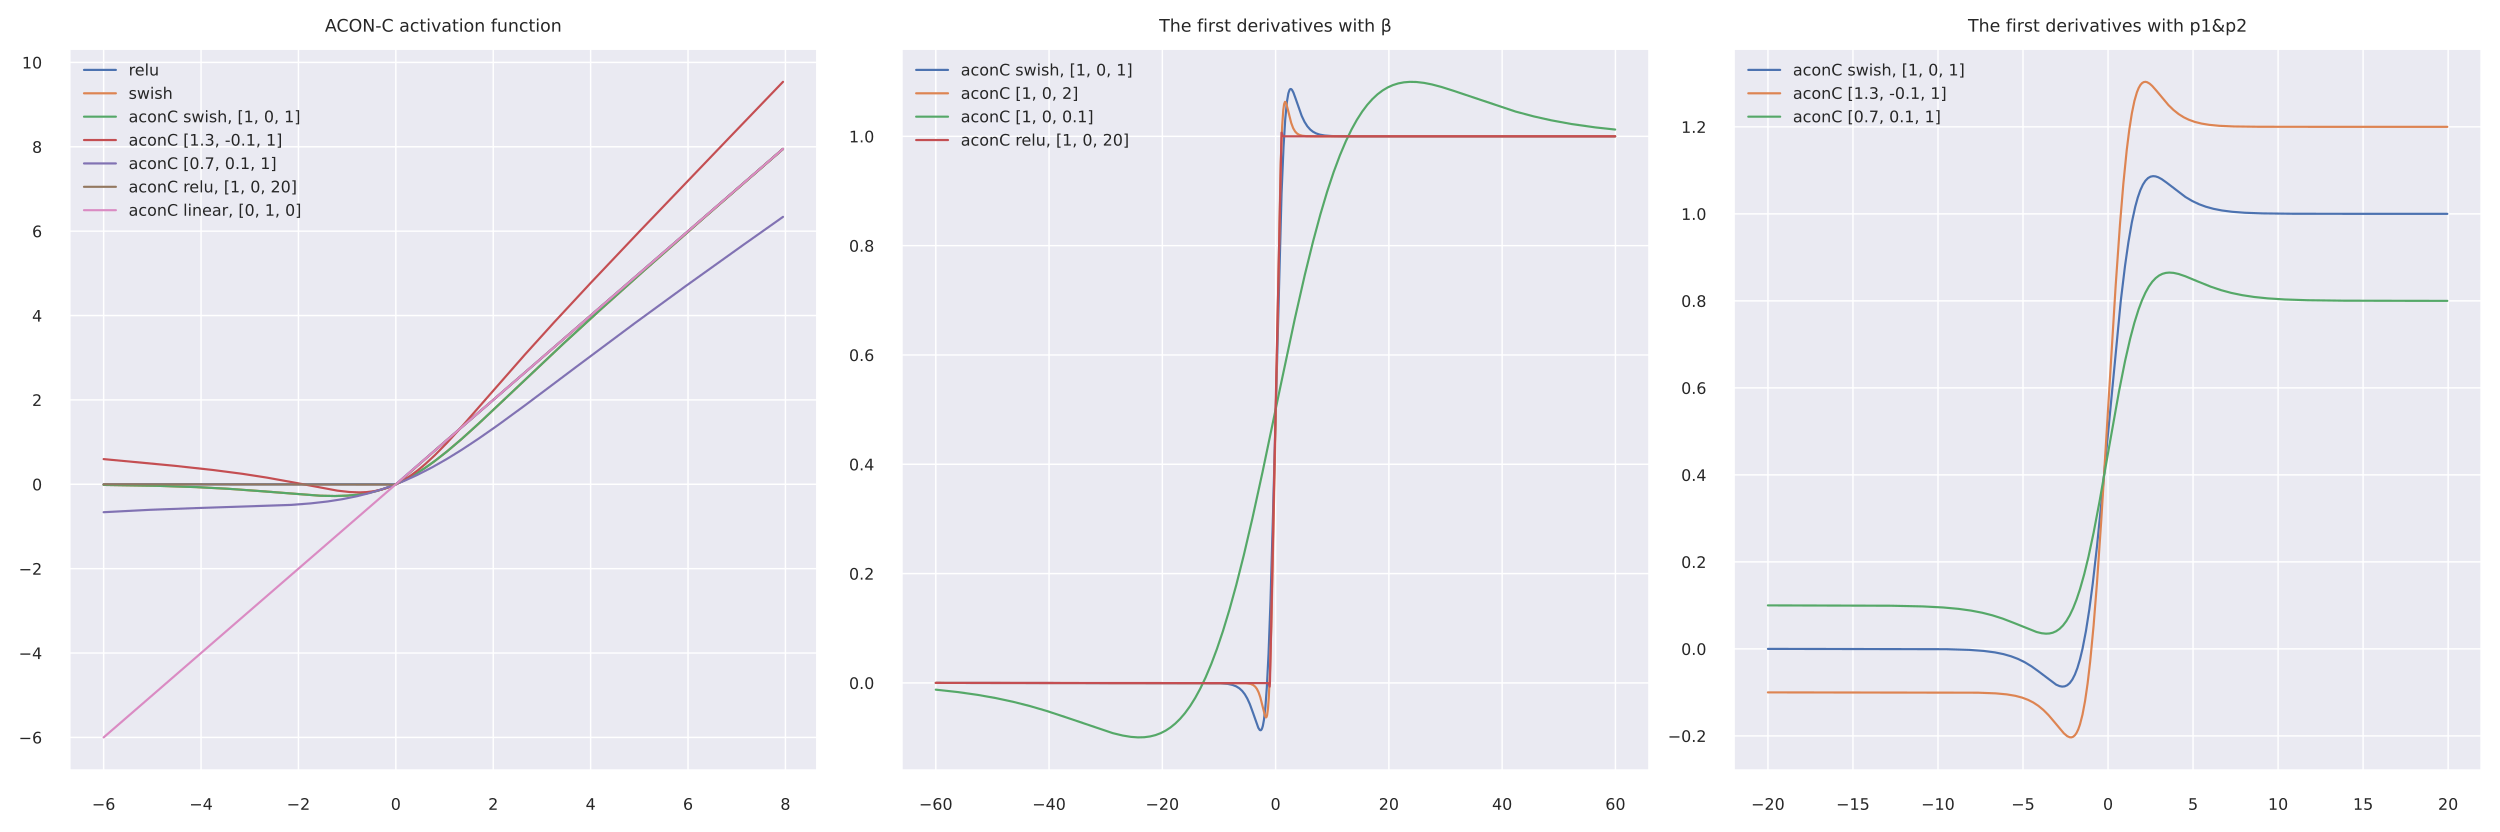 <?xml version="1.0" encoding="utf-8" standalone="no"?>
<!DOCTYPE svg PUBLIC "-//W3C//DTD SVG 1.1//EN"
  "http://www.w3.org/Graphics/SVG/1.1/DTD/svg11.dtd">
<!-- Created with matplotlib (https://matplotlib.org/) -->
<svg height="287.28pt" version="1.1" viewBox="0 0 863.28 287.28" width="863.28pt" xmlns="http://www.w3.org/2000/svg" xmlns:xlink="http://www.w3.org/1999/xlink">
 <defs>
  <style type="text/css">*{stroke-linecap:butt;stroke-linejoin:round;}</style>
 </defs>
 <g id="figure_1">
  <g id="patch_1">
   <path d="M 0 287.28 
L 863.28 287.28 
L 863.28 0 
L 0 0 
z
" style="fill:#ffffff;"/>
  </g>
  <g id="axes_1">
   <g id="patch_2">
    <path d="M 24.06 265.953 
L 282.105 265.953 
L 282.105 16.938 
L 24.06 16.938 
z
" style="fill:#eaeaf2;"/>
   </g>
   <g id="matplotlib.axis_1">
    <g id="xtick_1">
     <g id="line2d_1">
      <path clip-path="url(#p303fd311c2)" d="M 35.789 265.953 
L 35.789 16.938 
" style="fill:none;stroke:#ffffff;stroke-linecap:round;stroke-width:0.5;"/>
     </g>
     <g id="text_1">
      <!-- −6 -->
      <g style="fill:#262626;" transform="translate(31.735 279.633)scale(0.055 -0.055)">
       <defs>
        <path d="M 10.594 35.5 
L 73.188 35.5 
L 73.188 27.203 
L 10.594 27.203 
z
" id="DejaVuSans-8722"/>
        <path d="M 33.016 40.375 
Q 26.375 40.375 22.484 35.828 
Q 18.609 31.297 18.609 23.391 
Q 18.609 15.531 22.484 10.953 
Q 26.375 6.391 33.016 6.391 
Q 39.656 6.391 43.531 10.953 
Q 47.406 15.531 47.406 23.391 
Q 47.406 31.297 43.531 35.828 
Q 39.656 40.375 33.016 40.375 
z
M 52.594 71.297 
L 52.594 62.312 
Q 48.875 64.062 45.094 64.984 
Q 41.312 65.922 37.594 65.922 
Q 27.828 65.922 22.672 59.328 
Q 17.531 52.734 16.797 39.406 
Q 19.672 43.656 24.016 45.922 
Q 28.375 48.188 33.594 48.188 
Q 44.578 48.188 50.953 41.516 
Q 57.328 34.859 57.328 23.391 
Q 57.328 12.156 50.688 5.359 
Q 44.047 -1.422 33.016 -1.422 
Q 20.359 -1.422 13.672 8.266 
Q 6.984 17.969 6.984 36.375 
Q 6.984 53.656 15.188 63.938 
Q 23.391 74.219 37.203 74.219 
Q 40.922 74.219 44.703 73.484 
Q 48.484 72.75 52.594 71.297 
z
" id="DejaVuSans-54"/>
       </defs>
       <use xlink:href="#DejaVuSans-8722"/>
       <use x="83.789" xlink:href="#DejaVuSans-54"/>
      </g>
     </g>
    </g>
    <g id="xtick_2">
     <g id="line2d_2">
      <path clip-path="url(#p303fd311c2)" d="M 69.422 265.953 
L 69.422 16.938 
" style="fill:none;stroke:#ffffff;stroke-linecap:round;stroke-width:0.5;"/>
     </g>
     <g id="text_2">
      <!-- −4 -->
      <g style="fill:#262626;" transform="translate(65.368 279.633)scale(0.055 -0.055)">
       <defs>
        <path d="M 37.797 64.312 
L 12.891 25.391 
L 37.797 25.391 
z
M 35.203 72.906 
L 47.609 72.906 
L 47.609 25.391 
L 58.016 25.391 
L 58.016 17.188 
L 47.609 17.188 
L 47.609 0 
L 37.797 0 
L 37.797 17.188 
L 4.891 17.188 
L 4.891 26.703 
z
" id="DejaVuSans-52"/>
       </defs>
       <use xlink:href="#DejaVuSans-8722"/>
       <use x="83.789" xlink:href="#DejaVuSans-52"/>
      </g>
     </g>
    </g>
    <g id="xtick_3">
     <g id="line2d_3">
      <path clip-path="url(#p303fd311c2)" d="M 103.054 265.953 
L 103.054 16.938 
" style="fill:none;stroke:#ffffff;stroke-linecap:round;stroke-width:0.5;"/>
     </g>
     <g id="text_3">
      <!-- −2 -->
      <g style="fill:#262626;" transform="translate(99 279.633)scale(0.055 -0.055)">
       <defs>
        <path d="M 19.188 8.297 
L 53.609 8.297 
L 53.609 0 
L 7.328 0 
L 7.328 8.297 
Q 12.938 14.109 22.625 23.891 
Q 32.328 33.688 34.812 36.531 
Q 39.547 41.844 41.422 45.531 
Q 43.312 49.219 43.312 52.781 
Q 43.312 58.594 39.234 62.25 
Q 35.156 65.922 28.609 65.922 
Q 23.969 65.922 18.812 64.312 
Q 13.672 62.703 7.812 59.422 
L 7.812 69.391 
Q 13.766 71.781 18.938 73 
Q 24.125 74.219 28.422 74.219 
Q 39.75 74.219 46.484 68.547 
Q 53.219 62.891 53.219 53.422 
Q 53.219 48.922 51.531 44.891 
Q 49.859 40.875 45.406 35.406 
Q 44.188 33.984 37.641 27.219 
Q 31.109 20.453 19.188 8.297 
z
" id="DejaVuSans-50"/>
       </defs>
       <use xlink:href="#DejaVuSans-8722"/>
       <use x="83.789" xlink:href="#DejaVuSans-50"/>
      </g>
     </g>
    </g>
    <g id="xtick_4">
     <g id="line2d_4">
      <path clip-path="url(#p303fd311c2)" d="M 136.687 265.953 
L 136.687 16.938 
" style="fill:none;stroke:#ffffff;stroke-linecap:round;stroke-width:0.5;"/>
     </g>
     <g id="text_4">
      <!-- 0 -->
      <g style="fill:#262626;" transform="translate(134.937 279.633)scale(0.055 -0.055)">
       <defs>
        <path d="M 31.781 66.406 
Q 24.172 66.406 20.328 58.906 
Q 16.5 51.422 16.5 36.375 
Q 16.5 21.391 20.328 13.891 
Q 24.172 6.391 31.781 6.391 
Q 39.453 6.391 43.281 13.891 
Q 47.125 21.391 47.125 36.375 
Q 47.125 51.422 43.281 58.906 
Q 39.453 66.406 31.781 66.406 
z
M 31.781 74.219 
Q 44.047 74.219 50.516 64.516 
Q 56.984 54.828 56.984 36.375 
Q 56.984 17.969 50.516 8.266 
Q 44.047 -1.422 31.781 -1.422 
Q 19.531 -1.422 13.062 8.266 
Q 6.594 17.969 6.594 36.375 
Q 6.594 54.828 13.062 64.516 
Q 19.531 74.219 31.781 74.219 
z
" id="DejaVuSans-48"/>
       </defs>
       <use xlink:href="#DejaVuSans-48"/>
      </g>
     </g>
    </g>
    <g id="xtick_5">
     <g id="line2d_5">
      <path clip-path="url(#p303fd311c2)" d="M 170.319 265.953 
L 170.319 16.938 
" style="fill:none;stroke:#ffffff;stroke-linecap:round;stroke-width:0.5;"/>
     </g>
     <g id="text_5">
      <!-- 2 -->
      <g style="fill:#262626;" transform="translate(168.569 279.633)scale(0.055 -0.055)">
       <use xlink:href="#DejaVuSans-50"/>
      </g>
     </g>
    </g>
    <g id="xtick_6">
     <g id="line2d_6">
      <path clip-path="url(#p303fd311c2)" d="M 203.951 265.953 
L 203.951 16.938 
" style="fill:none;stroke:#ffffff;stroke-linecap:round;stroke-width:0.5;"/>
     </g>
     <g id="text_6">
      <!-- 4 -->
      <g style="fill:#262626;" transform="translate(202.202 279.633)scale(0.055 -0.055)">
       <use xlink:href="#DejaVuSans-52"/>
      </g>
     </g>
    </g>
    <g id="xtick_7">
     <g id="line2d_7">
      <path clip-path="url(#p303fd311c2)" d="M 237.584 265.953 
L 237.584 16.938 
" style="fill:none;stroke:#ffffff;stroke-linecap:round;stroke-width:0.5;"/>
     </g>
     <g id="text_7">
      <!-- 6 -->
      <g style="fill:#262626;" transform="translate(235.834 279.633)scale(0.055 -0.055)">
       <use xlink:href="#DejaVuSans-54"/>
      </g>
     </g>
    </g>
    <g id="xtick_8">
     <g id="line2d_8">
      <path clip-path="url(#p303fd311c2)" d="M 271.216 265.953 
L 271.216 16.938 
" style="fill:none;stroke:#ffffff;stroke-linecap:round;stroke-width:0.5;"/>
     </g>
     <g id="text_8">
      <!-- 8 -->
      <g style="fill:#262626;" transform="translate(269.467 279.633)scale(0.055 -0.055)">
       <defs>
        <path d="M 31.781 34.625 
Q 24.75 34.625 20.719 30.859 
Q 16.703 27.094 16.703 20.516 
Q 16.703 13.922 20.719 10.156 
Q 24.75 6.391 31.781 6.391 
Q 38.812 6.391 42.859 10.172 
Q 46.922 13.969 46.922 20.516 
Q 46.922 27.094 42.891 30.859 
Q 38.875 34.625 31.781 34.625 
z
M 21.922 38.812 
Q 15.578 40.375 12.031 44.719 
Q 8.5 49.078 8.5 55.328 
Q 8.5 64.062 14.719 69.141 
Q 20.953 74.219 31.781 74.219 
Q 42.672 74.219 48.875 69.141 
Q 55.078 64.062 55.078 55.328 
Q 55.078 49.078 51.531 44.719 
Q 48 40.375 41.703 38.812 
Q 48.828 37.156 52.797 32.312 
Q 56.781 27.484 56.781 20.516 
Q 56.781 9.906 50.312 4.234 
Q 43.844 -1.422 31.781 -1.422 
Q 19.734 -1.422 13.25 4.234 
Q 6.781 9.906 6.781 20.516 
Q 6.781 27.484 10.781 32.312 
Q 14.797 37.156 21.922 38.812 
z
M 18.312 54.391 
Q 18.312 48.734 21.844 45.562 
Q 25.391 42.391 31.781 42.391 
Q 38.141 42.391 41.719 45.562 
Q 45.312 48.734 45.312 54.391 
Q 45.312 60.062 41.719 63.234 
Q 38.141 66.406 31.781 66.406 
Q 25.391 66.406 21.844 63.234 
Q 18.312 60.062 18.312 54.391 
z
" id="DejaVuSans-56"/>
       </defs>
       <use xlink:href="#DejaVuSans-56"/>
      </g>
     </g>
    </g>
   </g>
   <g id="matplotlib.axis_2">
    <g id="ytick_1">
     <g id="line2d_9">
      <path clip-path="url(#p303fd311c2)" d="M 24.06 254.635 
L 282.105 254.635 
" style="fill:none;stroke:#ffffff;stroke-linecap:round;stroke-width:0.5;"/>
     </g>
     <g id="text_9">
      <!-- −6 -->
      <g style="fill:#262626;" transform="translate(6.452 256.724)scale(0.055 -0.055)">
       <use xlink:href="#DejaVuSans-8722"/>
       <use x="83.789" xlink:href="#DejaVuSans-54"/>
      </g>
     </g>
    </g>
    <g id="ytick_2">
     <g id="line2d_10">
      <path clip-path="url(#p303fd311c2)" d="M 24.06 225.499 
L 282.105 225.499 
" style="fill:none;stroke:#ffffff;stroke-linecap:round;stroke-width:0.5;"/>
     </g>
     <g id="text_10">
      <!-- −4 -->
      <g style="fill:#262626;" transform="translate(6.452 227.589)scale(0.055 -0.055)">
       <use xlink:href="#DejaVuSans-8722"/>
       <use x="83.789" xlink:href="#DejaVuSans-52"/>
      </g>
     </g>
    </g>
    <g id="ytick_3">
     <g id="line2d_11">
      <path clip-path="url(#p303fd311c2)" d="M 24.06 196.364 
L 282.105 196.364 
" style="fill:none;stroke:#ffffff;stroke-linecap:round;stroke-width:0.5;"/>
     </g>
     <g id="text_11">
      <!-- −2 -->
      <g style="fill:#262626;" transform="translate(6.452 198.453)scale(0.055 -0.055)">
       <use xlink:href="#DejaVuSans-8722"/>
       <use x="83.789" xlink:href="#DejaVuSans-50"/>
      </g>
     </g>
    </g>
    <g id="ytick_4">
     <g id="line2d_12">
      <path clip-path="url(#p303fd311c2)" d="M 24.06 167.228 
L 282.105 167.228 
" style="fill:none;stroke:#ffffff;stroke-linecap:round;stroke-width:0.5;"/>
     </g>
     <g id="text_12">
      <!-- 0 -->
      <g style="fill:#262626;" transform="translate(11.061 169.318)scale(0.055 -0.055)">
       <use xlink:href="#DejaVuSans-48"/>
      </g>
     </g>
    </g>
    <g id="ytick_5">
     <g id="line2d_13">
      <path clip-path="url(#p303fd311c2)" d="M 24.06 138.092 
L 282.105 138.092 
" style="fill:none;stroke:#ffffff;stroke-linecap:round;stroke-width:0.5;"/>
     </g>
     <g id="text_13">
      <!-- 2 -->
      <g style="fill:#262626;" transform="translate(11.061 140.182)scale(0.055 -0.055)">
       <use xlink:href="#DejaVuSans-50"/>
      </g>
     </g>
    </g>
    <g id="ytick_6">
     <g id="line2d_14">
      <path clip-path="url(#p303fd311c2)" d="M 24.06 108.957 
L 282.105 108.957 
" style="fill:none;stroke:#ffffff;stroke-linecap:round;stroke-width:0.5;"/>
     </g>
     <g id="text_14">
      <!-- 4 -->
      <g style="fill:#262626;" transform="translate(11.061 111.047)scale(0.055 -0.055)">
       <use xlink:href="#DejaVuSans-52"/>
      </g>
     </g>
    </g>
    <g id="ytick_7">
     <g id="line2d_15">
      <path clip-path="url(#p303fd311c2)" d="M 24.06 79.821 
L 282.105 79.821 
" style="fill:none;stroke:#ffffff;stroke-linecap:round;stroke-width:0.5;"/>
     </g>
     <g id="text_15">
      <!-- 6 -->
      <g style="fill:#262626;" transform="translate(11.061 81.911)scale(0.055 -0.055)">
       <use xlink:href="#DejaVuSans-54"/>
      </g>
     </g>
    </g>
    <g id="ytick_8">
     <g id="line2d_16">
      <path clip-path="url(#p303fd311c2)" d="M 24.06 50.686 
L 282.105 50.686 
" style="fill:none;stroke:#ffffff;stroke-linecap:round;stroke-width:0.5;"/>
     </g>
     <g id="text_16">
      <!-- 8 -->
      <g style="fill:#262626;" transform="translate(11.061 52.775)scale(0.055 -0.055)">
       <use xlink:href="#DejaVuSans-56"/>
      </g>
     </g>
    </g>
    <g id="ytick_9">
     <g id="line2d_17">
      <path clip-path="url(#p303fd311c2)" d="M 24.06 21.55 
L 282.105 21.55 
" style="fill:none;stroke:#ffffff;stroke-linecap:round;stroke-width:0.5;"/>
     </g>
     <g id="text_17">
      <!-- 10 -->
      <g style="fill:#262626;" transform="translate(7.561 23.64)scale(0.055 -0.055)">
       <defs>
        <path d="M 12.406 8.297 
L 28.516 8.297 
L 28.516 63.922 
L 10.984 60.406 
L 10.984 69.391 
L 28.422 72.906 
L 38.281 72.906 
L 38.281 8.297 
L 54.391 8.297 
L 54.391 0 
L 12.406 0 
z
" id="DejaVuSans-49"/>
       </defs>
       <use xlink:href="#DejaVuSans-49"/>
       <use x="63.623" xlink:href="#DejaVuSans-48"/>
      </g>
     </g>
    </g>
   </g>
   <g id="line2d_18">
    <path clip-path="url(#p303fd311c2)" d="M 35.789 167.228 
L 136.687 167.228 
L 270.375 51.414 
L 270.375 51.414 
" style="fill:none;stroke:#4c72b0;stroke-linecap:round;stroke-width:0.75;"/>
   </g>
   <g id="line2d_19">
    <path clip-path="url(#p303fd311c2)" d="M 35.789 167.444 
L 54.287 167.756 
L 67.74 168.202 
L 78.671 168.774 
L 89.601 169.566 
L 110.621 171.181 
L 115.666 171.283 
L 119.87 171.146 
L 123.234 170.841 
L 126.597 170.325 
L 129.96 169.566 
L 133.323 168.54 
L 136.687 167.228 
L 140.05 165.626 
L 143.413 163.739 
L 146.776 161.585 
L 150.139 159.187 
L 154.344 155.897 
L 159.388 151.61 
L 165.274 146.288 
L 174.523 137.576 
L 194.702 118.516 
L 207.315 106.947 
L 222.449 93.383 
L 242.629 75.619 
L 270.375 51.455 
L 270.375 51.455 
" style="fill:none;stroke:#dd8452;stroke-linecap:round;stroke-width:0.75;"/>
   </g>
   <g id="line2d_20">
    <path clip-path="url(#p303fd311c2)" d="M 35.789 167.444 
L 54.287 167.756 
L 67.74 168.202 
L 78.671 168.774 
L 89.601 169.566 
L 110.621 171.181 
L 115.666 171.283 
L 119.87 171.146 
L 123.234 170.841 
L 126.597 170.325 
L 129.96 169.566 
L 133.323 168.54 
L 136.687 167.228 
L 140.05 165.626 
L 143.413 163.739 
L 146.776 161.585 
L 150.139 159.187 
L 154.344 155.897 
L 159.388 151.61 
L 165.274 146.288 
L 174.523 137.576 
L 194.702 118.516 
L 207.315 106.947 
L 222.449 93.383 
L 242.629 75.619 
L 270.375 51.455 
L 270.375 51.455 
" style="fill:none;stroke:#55a868;stroke-linecap:round;stroke-width:0.75;"/>
   </g>
   <g id="line2d_21">
    <path clip-path="url(#p303fd311c2)" d="M 35.789 158.534 
L 60.173 160.832 
L 73.626 162.303 
L 83.715 163.616 
L 92.124 164.919 
L 100.532 166.441 
L 116.507 169.426 
L 120.711 169.898 
L 124.074 170.026 
L 126.597 169.925 
L 129.119 169.622 
L 131.642 169.085 
L 134.164 168.292 
L 136.687 167.228 
L 139.209 165.888 
L 141.731 164.277 
L 144.254 162.41 
L 146.776 160.311 
L 150.139 157.199 
L 154.344 152.918 
L 159.388 147.397 
L 167.797 137.788 
L 181.249 122.454 
L 191.339 111.301 
L 203.951 97.718 
L 220.768 79.964 
L 251.878 47.499 
L 270.375 28.256 
L 270.375 28.256 
" style="fill:none;stroke:#c44e52;stroke-linecap:round;stroke-width:0.75;"/>
   </g>
   <g id="line2d_22">
    <path clip-path="url(#p303fd311c2)" d="M 35.789 176.873 
L 51.765 176.044 
L 67.74 175.444 
L 100.532 174.343 
L 107.258 173.829 
L 113.144 173.163 
L 118.189 172.38 
L 123.234 171.359 
L 127.438 170.3 
L 131.642 169.035 
L 135.846 167.551 
L 140.05 165.846 
L 144.254 163.92 
L 149.299 161.33 
L 154.344 158.461 
L 159.388 155.348 
L 165.274 151.46 
L 172.001 146.757 
L 181.249 140 
L 198.907 126.74 
L 219.086 111.69 
L 236.743 98.813 
L 256.922 84.386 
L 270.375 74.886 
L 270.375 74.886 
" style="fill:none;stroke:#8172b3;stroke-linecap:round;stroke-width:0.75;"/>
   </g>
   <g id="line2d_23">
    <path clip-path="url(#p303fd311c2)" d="M 35.789 167.228 
L 134.164 167.332 
L 135.846 167.424 
L 136.687 167.228 
L 137.527 166.695 
L 150.139 155.574 
L 270.375 51.414 
L 270.375 51.414 
" style="fill:none;stroke:#937860;stroke-linecap:round;stroke-width:0.75;"/>
   </g>
   <g id="line2d_24">
    <path clip-path="url(#p303fd311c2)" d="M 35.789 254.635 
L 270.375 51.414 
L 270.375 51.414 
" style="fill:none;stroke:#da8bc3;stroke-linecap:round;stroke-width:0.75;"/>
   </g>
   <g id="patch_3">
    <path d="M 24.06 265.953 
L 24.06 16.938 
" style="fill:none;stroke:#ffffff;stroke-linecap:square;stroke-linejoin:miter;stroke-width:0.625;"/>
   </g>
   <g id="patch_4">
    <path d="M 282.105 265.953 
L 282.105 16.938 
" style="fill:none;stroke:#ffffff;stroke-linecap:square;stroke-linejoin:miter;stroke-width:0.625;"/>
   </g>
   <g id="patch_5">
    <path d="M 24.06 265.953 
L 282.105 265.953 
" style="fill:none;stroke:#ffffff;stroke-linecap:square;stroke-linejoin:miter;stroke-width:0.625;"/>
   </g>
   <g id="patch_6">
    <path d="M 24.06 16.938 
L 282.105 16.938 
" style="fill:none;stroke:#ffffff;stroke-linecap:square;stroke-linejoin:miter;stroke-width:0.625;"/>
   </g>
   <g id="text_18">
    <!-- ACON-C activation function -->
    <g style="fill:#262626;" transform="translate(112.185 10.938)scale(0.06 -0.06)">
     <defs>
      <path d="M 34.188 63.188 
L 20.797 26.906 
L 47.609 26.906 
z
M 28.609 72.906 
L 39.797 72.906 
L 67.578 0 
L 57.328 0 
L 50.688 18.703 
L 17.828 18.703 
L 11.188 0 
L 0.781 0 
z
" id="DejaVuSans-65"/>
      <path d="M 64.406 67.281 
L 64.406 56.891 
Q 59.422 61.531 53.781 63.812 
Q 48.141 66.109 41.797 66.109 
Q 29.297 66.109 22.656 58.469 
Q 16.016 50.828 16.016 36.375 
Q 16.016 21.969 22.656 14.328 
Q 29.297 6.688 41.797 6.688 
Q 48.141 6.688 53.781 8.984 
Q 59.422 11.281 64.406 15.922 
L 64.406 5.609 
Q 59.234 2.094 53.438 0.328 
Q 47.656 -1.422 41.219 -1.422 
Q 24.656 -1.422 15.125 8.703 
Q 5.609 18.844 5.609 36.375 
Q 5.609 53.953 15.125 64.078 
Q 24.656 74.219 41.219 74.219 
Q 47.75 74.219 53.531 72.484 
Q 59.328 70.75 64.406 67.281 
z
" id="DejaVuSans-67"/>
      <path d="M 39.406 66.219 
Q 28.656 66.219 22.328 58.203 
Q 16.016 50.203 16.016 36.375 
Q 16.016 22.609 22.328 14.594 
Q 28.656 6.594 39.406 6.594 
Q 50.141 6.594 56.422 14.594 
Q 62.703 22.609 62.703 36.375 
Q 62.703 50.203 56.422 58.203 
Q 50.141 66.219 39.406 66.219 
z
M 39.406 74.219 
Q 54.734 74.219 63.906 63.938 
Q 73.094 53.656 73.094 36.375 
Q 73.094 19.141 63.906 8.859 
Q 54.734 -1.422 39.406 -1.422 
Q 24.031 -1.422 14.812 8.828 
Q 5.609 19.094 5.609 36.375 
Q 5.609 53.656 14.812 63.938 
Q 24.031 74.219 39.406 74.219 
z
" id="DejaVuSans-79"/>
      <path d="M 9.812 72.906 
L 23.094 72.906 
L 55.422 11.922 
L 55.422 72.906 
L 64.984 72.906 
L 64.984 0 
L 51.703 0 
L 19.391 60.984 
L 19.391 0 
L 9.812 0 
z
" id="DejaVuSans-78"/>
      <path d="M 4.891 31.391 
L 31.203 31.391 
L 31.203 23.391 
L 4.891 23.391 
z
" id="DejaVuSans-45"/>
      <path id="DejaVuSans-32"/>
      <path d="M 34.281 27.484 
Q 23.391 27.484 19.188 25 
Q 14.984 22.516 14.984 16.5 
Q 14.984 11.719 18.141 8.906 
Q 21.297 6.109 26.703 6.109 
Q 34.188 6.109 38.703 11.406 
Q 43.219 16.703 43.219 25.484 
L 43.219 27.484 
z
M 52.203 31.203 
L 52.203 0 
L 43.219 0 
L 43.219 8.297 
Q 40.141 3.328 35.547 0.953 
Q 30.953 -1.422 24.312 -1.422 
Q 15.922 -1.422 10.953 3.297 
Q 6 8.016 6 15.922 
Q 6 25.141 12.172 29.828 
Q 18.359 34.516 30.609 34.516 
L 43.219 34.516 
L 43.219 35.406 
Q 43.219 41.609 39.141 45 
Q 35.062 48.391 27.688 48.391 
Q 23 48.391 18.547 47.266 
Q 14.109 46.141 10.016 43.891 
L 10.016 52.203 
Q 14.938 54.109 19.578 55.047 
Q 24.219 56 28.609 56 
Q 40.484 56 46.344 49.844 
Q 52.203 43.703 52.203 31.203 
z
" id="DejaVuSans-97"/>
      <path d="M 48.781 52.594 
L 48.781 44.188 
Q 44.969 46.297 41.141 47.344 
Q 37.312 48.391 33.406 48.391 
Q 24.656 48.391 19.812 42.844 
Q 14.984 37.312 14.984 27.297 
Q 14.984 17.281 19.812 11.734 
Q 24.656 6.203 33.406 6.203 
Q 37.312 6.203 41.141 7.25 
Q 44.969 8.297 48.781 10.406 
L 48.781 2.094 
Q 45.016 0.344 40.984 -0.531 
Q 36.969 -1.422 32.422 -1.422 
Q 20.062 -1.422 12.781 6.344 
Q 5.516 14.109 5.516 27.297 
Q 5.516 40.672 12.859 48.328 
Q 20.219 56 33.016 56 
Q 37.156 56 41.109 55.141 
Q 45.062 54.297 48.781 52.594 
z
" id="DejaVuSans-99"/>
      <path d="M 18.312 70.219 
L 18.312 54.688 
L 36.812 54.688 
L 36.812 47.703 
L 18.312 47.703 
L 18.312 18.016 
Q 18.312 11.328 20.141 9.422 
Q 21.969 7.516 27.594 7.516 
L 36.812 7.516 
L 36.812 0 
L 27.594 0 
Q 17.188 0 13.234 3.875 
Q 9.281 7.766 9.281 18.016 
L 9.281 47.703 
L 2.688 47.703 
L 2.688 54.688 
L 9.281 54.688 
L 9.281 70.219 
z
" id="DejaVuSans-116"/>
      <path d="M 9.422 54.688 
L 18.406 54.688 
L 18.406 0 
L 9.422 0 
z
M 9.422 75.984 
L 18.406 75.984 
L 18.406 64.594 
L 9.422 64.594 
z
" id="DejaVuSans-105"/>
      <path d="M 2.984 54.688 
L 12.5 54.688 
L 29.594 8.797 
L 46.688 54.688 
L 56.203 54.688 
L 35.688 0 
L 23.484 0 
z
" id="DejaVuSans-118"/>
      <path d="M 30.609 48.391 
Q 23.391 48.391 19.188 42.75 
Q 14.984 37.109 14.984 27.297 
Q 14.984 17.484 19.156 11.844 
Q 23.344 6.203 30.609 6.203 
Q 37.797 6.203 41.984 11.859 
Q 46.188 17.531 46.188 27.297 
Q 46.188 37.016 41.984 42.703 
Q 37.797 48.391 30.609 48.391 
z
M 30.609 56 
Q 42.328 56 49.016 48.375 
Q 55.719 40.766 55.719 27.297 
Q 55.719 13.875 49.016 6.219 
Q 42.328 -1.422 30.609 -1.422 
Q 18.844 -1.422 12.172 6.219 
Q 5.516 13.875 5.516 27.297 
Q 5.516 40.766 12.172 48.375 
Q 18.844 56 30.609 56 
z
" id="DejaVuSans-111"/>
      <path d="M 54.891 33.016 
L 54.891 0 
L 45.906 0 
L 45.906 32.719 
Q 45.906 40.484 42.875 44.328 
Q 39.844 48.188 33.797 48.188 
Q 26.516 48.188 22.312 43.547 
Q 18.109 38.922 18.109 30.906 
L 18.109 0 
L 9.078 0 
L 9.078 54.688 
L 18.109 54.688 
L 18.109 46.188 
Q 21.344 51.125 25.703 53.562 
Q 30.078 56 35.797 56 
Q 45.219 56 50.047 50.172 
Q 54.891 44.344 54.891 33.016 
z
" id="DejaVuSans-110"/>
      <path d="M 37.109 75.984 
L 37.109 68.5 
L 28.516 68.5 
Q 23.688 68.5 21.797 66.547 
Q 19.922 64.594 19.922 59.516 
L 19.922 54.688 
L 34.719 54.688 
L 34.719 47.703 
L 19.922 47.703 
L 19.922 0 
L 10.891 0 
L 10.891 47.703 
L 2.297 47.703 
L 2.297 54.688 
L 10.891 54.688 
L 10.891 58.5 
Q 10.891 67.625 15.141 71.797 
Q 19.391 75.984 28.609 75.984 
z
" id="DejaVuSans-102"/>
      <path d="M 8.5 21.578 
L 8.5 54.688 
L 17.484 54.688 
L 17.484 21.922 
Q 17.484 14.156 20.5 10.266 
Q 23.531 6.391 29.594 6.391 
Q 36.859 6.391 41.078 11.031 
Q 45.312 15.672 45.312 23.688 
L 45.312 54.688 
L 54.297 54.688 
L 54.297 0 
L 45.312 0 
L 45.312 8.406 
Q 42.047 3.422 37.719 1 
Q 33.406 -1.422 27.688 -1.422 
Q 18.266 -1.422 13.375 4.438 
Q 8.5 10.297 8.5 21.578 
z
M 31.109 56 
z
" id="DejaVuSans-117"/>
     </defs>
     <use xlink:href="#DejaVuSans-65"/>
     <use x="66.658" xlink:href="#DejaVuSans-67"/>
     <use x="136.482" xlink:href="#DejaVuSans-79"/>
     <use x="215.193" xlink:href="#DejaVuSans-78"/>
     <use x="289.998" xlink:href="#DejaVuSans-45"/>
     <use x="326.082" xlink:href="#DejaVuSans-67"/>
     <use x="395.906" xlink:href="#DejaVuSans-32"/>
     <use x="427.693" xlink:href="#DejaVuSans-97"/>
     <use x="488.973" xlink:href="#DejaVuSans-99"/>
     <use x="543.953" xlink:href="#DejaVuSans-116"/>
     <use x="583.162" xlink:href="#DejaVuSans-105"/>
     <use x="610.945" xlink:href="#DejaVuSans-118"/>
     <use x="670.125" xlink:href="#DejaVuSans-97"/>
     <use x="731.404" xlink:href="#DejaVuSans-116"/>
     <use x="770.613" xlink:href="#DejaVuSans-105"/>
     <use x="798.396" xlink:href="#DejaVuSans-111"/>
     <use x="859.578" xlink:href="#DejaVuSans-110"/>
     <use x="922.957" xlink:href="#DejaVuSans-32"/>
     <use x="954.744" xlink:href="#DejaVuSans-102"/>
     <use x="989.949" xlink:href="#DejaVuSans-117"/>
     <use x="1053.328" xlink:href="#DejaVuSans-110"/>
     <use x="1116.707" xlink:href="#DejaVuSans-99"/>
     <use x="1171.688" xlink:href="#DejaVuSans-116"/>
     <use x="1210.896" xlink:href="#DejaVuSans-105"/>
     <use x="1238.68" xlink:href="#DejaVuSans-111"/>
     <use x="1299.861" xlink:href="#DejaVuSans-110"/>
    </g>
   </g>
   <g id="legend_1">
    <g id="line2d_25">
     <path d="M 29.01 24.142 
L 40.01 24.142 
" style="fill:none;stroke:#4c72b0;stroke-linecap:round;stroke-width:0.75;"/>
    </g>
    <g id="line2d_26"/>
    <g id="text_19">
     <!-- relu -->
     <g style="fill:#262626;" transform="translate(44.41 26.067)scale(0.055 -0.055)">
      <defs>
       <path d="M 41.109 46.297 
Q 39.594 47.172 37.812 47.578 
Q 36.031 48 33.891 48 
Q 26.266 48 22.188 43.047 
Q 18.109 38.094 18.109 28.812 
L 18.109 0 
L 9.078 0 
L 9.078 54.688 
L 18.109 54.688 
L 18.109 46.188 
Q 20.953 51.172 25.484 53.578 
Q 30.031 56 36.531 56 
Q 37.453 56 38.578 55.875 
Q 39.703 55.766 41.062 55.516 
z
" id="DejaVuSans-114"/>
       <path d="M 56.203 29.594 
L 56.203 25.203 
L 14.891 25.203 
Q 15.484 15.922 20.484 11.062 
Q 25.484 6.203 34.422 6.203 
Q 39.594 6.203 44.453 7.469 
Q 49.312 8.734 54.109 11.281 
L 54.109 2.781 
Q 49.266 0.734 44.188 -0.344 
Q 39.109 -1.422 33.891 -1.422 
Q 20.797 -1.422 13.156 6.188 
Q 5.516 13.812 5.516 26.812 
Q 5.516 40.234 12.766 48.109 
Q 20.016 56 32.328 56 
Q 43.359 56 49.781 48.891 
Q 56.203 41.797 56.203 29.594 
z
M 47.219 32.234 
Q 47.125 39.594 43.094 43.984 
Q 39.062 48.391 32.422 48.391 
Q 24.906 48.391 20.391 44.141 
Q 15.875 39.891 15.188 32.172 
z
" id="DejaVuSans-101"/>
       <path d="M 9.422 75.984 
L 18.406 75.984 
L 18.406 0 
L 9.422 0 
z
" id="DejaVuSans-108"/>
      </defs>
      <use xlink:href="#DejaVuSans-114"/>
      <use x="38.863" xlink:href="#DejaVuSans-101"/>
      <use x="100.387" xlink:href="#DejaVuSans-108"/>
      <use x="128.17" xlink:href="#DejaVuSans-117"/>
     </g>
    </g>
    <g id="line2d_27">
     <path d="M 29.01 32.215 
L 40.01 32.215 
" style="fill:none;stroke:#dd8452;stroke-linecap:round;stroke-width:0.75;"/>
    </g>
    <g id="line2d_28"/>
    <g id="text_20">
     <!-- swish -->
     <g style="fill:#262626;" transform="translate(44.41 34.14)scale(0.055 -0.055)">
      <defs>
       <path d="M 44.281 53.078 
L 44.281 44.578 
Q 40.484 46.531 36.375 47.5 
Q 32.281 48.484 27.875 48.484 
Q 21.188 48.484 17.844 46.438 
Q 14.5 44.391 14.5 40.281 
Q 14.5 37.156 16.891 35.375 
Q 19.281 33.594 26.516 31.984 
L 29.594 31.297 
Q 39.156 29.25 43.188 25.516 
Q 47.219 21.781 47.219 15.094 
Q 47.219 7.469 41.188 3.016 
Q 35.156 -1.422 24.609 -1.422 
Q 20.219 -1.422 15.453 -0.562 
Q 10.688 0.297 5.422 2 
L 5.422 11.281 
Q 10.406 8.688 15.234 7.391 
Q 20.062 6.109 24.812 6.109 
Q 31.156 6.109 34.562 8.281 
Q 37.984 10.453 37.984 14.406 
Q 37.984 18.062 35.516 20.016 
Q 33.062 21.969 24.703 23.781 
L 21.578 24.516 
Q 13.234 26.266 9.516 29.906 
Q 5.812 33.547 5.812 39.891 
Q 5.812 47.609 11.281 51.797 
Q 16.75 56 26.812 56 
Q 31.781 56 36.172 55.266 
Q 40.578 54.547 44.281 53.078 
z
" id="DejaVuSans-115"/>
       <path d="M 4.203 54.688 
L 13.188 54.688 
L 24.422 12.016 
L 35.594 54.688 
L 46.188 54.688 
L 57.422 12.016 
L 68.609 54.688 
L 77.594 54.688 
L 63.281 0 
L 52.688 0 
L 40.922 44.828 
L 29.109 0 
L 18.5 0 
z
" id="DejaVuSans-119"/>
       <path d="M 54.891 33.016 
L 54.891 0 
L 45.906 0 
L 45.906 32.719 
Q 45.906 40.484 42.875 44.328 
Q 39.844 48.188 33.797 48.188 
Q 26.516 48.188 22.312 43.547 
Q 18.109 38.922 18.109 30.906 
L 18.109 0 
L 9.078 0 
L 9.078 75.984 
L 18.109 75.984 
L 18.109 46.188 
Q 21.344 51.125 25.703 53.562 
Q 30.078 56 35.797 56 
Q 45.219 56 50.047 50.172 
Q 54.891 44.344 54.891 33.016 
z
" id="DejaVuSans-104"/>
      </defs>
      <use xlink:href="#DejaVuSans-115"/>
      <use x="52.1" xlink:href="#DejaVuSans-119"/>
      <use x="133.887" xlink:href="#DejaVuSans-105"/>
      <use x="161.67" xlink:href="#DejaVuSans-115"/>
      <use x="213.77" xlink:href="#DejaVuSans-104"/>
     </g>
    </g>
    <g id="line2d_29">
     <path d="M 29.01 40.288 
L 40.01 40.288 
" style="fill:none;stroke:#55a868;stroke-linecap:round;stroke-width:0.75;"/>
    </g>
    <g id="line2d_30"/>
    <g id="text_21">
     <!-- aconC swish, [1, 0, 1] -->
     <g style="fill:#262626;" transform="translate(44.41 42.213)scale(0.055 -0.055)">
      <defs>
       <path d="M 11.719 12.406 
L 22.016 12.406 
L 22.016 4 
L 14.016 -11.625 
L 7.719 -11.625 
L 11.719 4 
z
" id="DejaVuSans-44"/>
       <path d="M 8.594 75.984 
L 29.297 75.984 
L 29.297 69 
L 17.578 69 
L 17.578 -6.203 
L 29.297 -6.203 
L 29.297 -13.188 
L 8.594 -13.188 
z
" id="DejaVuSans-91"/>
       <path d="M 30.422 75.984 
L 30.422 -13.188 
L 9.719 -13.188 
L 9.719 -6.203 
L 21.391 -6.203 
L 21.391 69 
L 9.719 69 
L 9.719 75.984 
z
" id="DejaVuSans-93"/>
      </defs>
      <use xlink:href="#DejaVuSans-97"/>
      <use x="61.279" xlink:href="#DejaVuSans-99"/>
      <use x="116.26" xlink:href="#DejaVuSans-111"/>
      <use x="177.441" xlink:href="#DejaVuSans-110"/>
      <use x="240.82" xlink:href="#DejaVuSans-67"/>
      <use x="310.645" xlink:href="#DejaVuSans-32"/>
      <use x="342.432" xlink:href="#DejaVuSans-115"/>
      <use x="394.531" xlink:href="#DejaVuSans-119"/>
      <use x="476.318" xlink:href="#DejaVuSans-105"/>
      <use x="504.102" xlink:href="#DejaVuSans-115"/>
      <use x="556.201" xlink:href="#DejaVuSans-104"/>
      <use x="619.58" xlink:href="#DejaVuSans-44"/>
      <use x="651.367" xlink:href="#DejaVuSans-32"/>
      <use x="683.154" xlink:href="#DejaVuSans-91"/>
      <use x="722.168" xlink:href="#DejaVuSans-49"/>
      <use x="785.791" xlink:href="#DejaVuSans-44"/>
      <use x="817.578" xlink:href="#DejaVuSans-32"/>
      <use x="849.365" xlink:href="#DejaVuSans-48"/>
      <use x="912.988" xlink:href="#DejaVuSans-44"/>
      <use x="944.775" xlink:href="#DejaVuSans-32"/>
      <use x="976.562" xlink:href="#DejaVuSans-49"/>
      <use x="1040.186" xlink:href="#DejaVuSans-93"/>
     </g>
    </g>
    <g id="line2d_31">
     <path d="M 29.01 48.361 
L 40.01 48.361 
" style="fill:none;stroke:#c44e52;stroke-linecap:round;stroke-width:0.75;"/>
    </g>
    <g id="line2d_32"/>
    <g id="text_22">
     <!-- aconC [1.3, -0.1, 1] -->
     <g style="fill:#262626;" transform="translate(44.41 50.286)scale(0.055 -0.055)">
      <defs>
       <path d="M 10.688 12.406 
L 21 12.406 
L 21 0 
L 10.688 0 
z
" id="DejaVuSans-46"/>
       <path d="M 40.578 39.312 
Q 47.656 37.797 51.625 33 
Q 55.609 28.219 55.609 21.188 
Q 55.609 10.406 48.188 4.484 
Q 40.766 -1.422 27.094 -1.422 
Q 22.516 -1.422 17.656 -0.516 
Q 12.797 0.391 7.625 2.203 
L 7.625 11.719 
Q 11.719 9.328 16.594 8.109 
Q 21.484 6.891 26.812 6.891 
Q 36.078 6.891 40.938 10.547 
Q 45.797 14.203 45.797 21.188 
Q 45.797 27.641 41.281 31.266 
Q 36.766 34.906 28.719 34.906 
L 20.219 34.906 
L 20.219 43.016 
L 29.109 43.016 
Q 36.375 43.016 40.234 45.922 
Q 44.094 48.828 44.094 54.297 
Q 44.094 59.906 40.109 62.906 
Q 36.141 65.922 28.719 65.922 
Q 24.656 65.922 20.016 65.031 
Q 15.375 64.156 9.812 62.312 
L 9.812 71.094 
Q 15.438 72.656 20.344 73.438 
Q 25.25 74.219 29.594 74.219 
Q 40.828 74.219 47.359 69.109 
Q 53.906 64.016 53.906 55.328 
Q 53.906 49.266 50.438 45.094 
Q 46.969 40.922 40.578 39.312 
z
" id="DejaVuSans-51"/>
      </defs>
      <use xlink:href="#DejaVuSans-97"/>
      <use x="61.279" xlink:href="#DejaVuSans-99"/>
      <use x="116.26" xlink:href="#DejaVuSans-111"/>
      <use x="177.441" xlink:href="#DejaVuSans-110"/>
      <use x="240.82" xlink:href="#DejaVuSans-67"/>
      <use x="310.645" xlink:href="#DejaVuSans-32"/>
      <use x="342.432" xlink:href="#DejaVuSans-91"/>
      <use x="381.445" xlink:href="#DejaVuSans-49"/>
      <use x="445.068" xlink:href="#DejaVuSans-46"/>
      <use x="476.855" xlink:href="#DejaVuSans-51"/>
      <use x="540.479" xlink:href="#DejaVuSans-44"/>
      <use x="572.266" xlink:href="#DejaVuSans-32"/>
      <use x="604.053" xlink:href="#DejaVuSans-45"/>
      <use x="640.137" xlink:href="#DejaVuSans-48"/>
      <use x="703.76" xlink:href="#DejaVuSans-46"/>
      <use x="735.547" xlink:href="#DejaVuSans-49"/>
      <use x="799.17" xlink:href="#DejaVuSans-44"/>
      <use x="830.957" xlink:href="#DejaVuSans-32"/>
      <use x="862.744" xlink:href="#DejaVuSans-49"/>
      <use x="926.367" xlink:href="#DejaVuSans-93"/>
     </g>
    </g>
    <g id="line2d_33">
     <path d="M 29.01 56.434 
L 40.01 56.434 
" style="fill:none;stroke:#8172b3;stroke-linecap:round;stroke-width:0.75;"/>
    </g>
    <g id="line2d_34"/>
    <g id="text_23">
     <!-- aconC [0.7, 0.1, 1] -->
     <g style="fill:#262626;" transform="translate(44.41 58.359)scale(0.055 -0.055)">
      <defs>
       <path d="M 8.203 72.906 
L 55.078 72.906 
L 55.078 68.703 
L 28.609 0 
L 18.312 0 
L 43.219 64.594 
L 8.203 64.594 
z
" id="DejaVuSans-55"/>
      </defs>
      <use xlink:href="#DejaVuSans-97"/>
      <use x="61.279" xlink:href="#DejaVuSans-99"/>
      <use x="116.26" xlink:href="#DejaVuSans-111"/>
      <use x="177.441" xlink:href="#DejaVuSans-110"/>
      <use x="240.82" xlink:href="#DejaVuSans-67"/>
      <use x="310.645" xlink:href="#DejaVuSans-32"/>
      <use x="342.432" xlink:href="#DejaVuSans-91"/>
      <use x="381.445" xlink:href="#DejaVuSans-48"/>
      <use x="445.068" xlink:href="#DejaVuSans-46"/>
      <use x="476.855" xlink:href="#DejaVuSans-55"/>
      <use x="540.479" xlink:href="#DejaVuSans-44"/>
      <use x="572.266" xlink:href="#DejaVuSans-32"/>
      <use x="604.053" xlink:href="#DejaVuSans-48"/>
      <use x="667.676" xlink:href="#DejaVuSans-46"/>
      <use x="699.463" xlink:href="#DejaVuSans-49"/>
      <use x="763.086" xlink:href="#DejaVuSans-44"/>
      <use x="794.873" xlink:href="#DejaVuSans-32"/>
      <use x="826.66" xlink:href="#DejaVuSans-49"/>
      <use x="890.283" xlink:href="#DejaVuSans-93"/>
     </g>
    </g>
    <g id="line2d_35">
     <path d="M 29.01 64.507 
L 40.01 64.507 
" style="fill:none;stroke:#937860;stroke-linecap:round;stroke-width:0.75;"/>
    </g>
    <g id="line2d_36"/>
    <g id="text_24">
     <!-- aconC relu, [1, 0, 20] -->
     <g style="fill:#262626;" transform="translate(44.41 66.432)scale(0.055 -0.055)">
      <use xlink:href="#DejaVuSans-97"/>
      <use x="61.279" xlink:href="#DejaVuSans-99"/>
      <use x="116.26" xlink:href="#DejaVuSans-111"/>
      <use x="177.441" xlink:href="#DejaVuSans-110"/>
      <use x="240.82" xlink:href="#DejaVuSans-67"/>
      <use x="310.645" xlink:href="#DejaVuSans-32"/>
      <use x="342.432" xlink:href="#DejaVuSans-114"/>
      <use x="381.295" xlink:href="#DejaVuSans-101"/>
      <use x="442.818" xlink:href="#DejaVuSans-108"/>
      <use x="470.602" xlink:href="#DejaVuSans-117"/>
      <use x="533.98" xlink:href="#DejaVuSans-44"/>
      <use x="565.768" xlink:href="#DejaVuSans-32"/>
      <use x="597.555" xlink:href="#DejaVuSans-91"/>
      <use x="636.568" xlink:href="#DejaVuSans-49"/>
      <use x="700.191" xlink:href="#DejaVuSans-44"/>
      <use x="731.979" xlink:href="#DejaVuSans-32"/>
      <use x="763.766" xlink:href="#DejaVuSans-48"/>
      <use x="827.389" xlink:href="#DejaVuSans-44"/>
      <use x="859.176" xlink:href="#DejaVuSans-32"/>
      <use x="890.963" xlink:href="#DejaVuSans-50"/>
      <use x="954.586" xlink:href="#DejaVuSans-48"/>
      <use x="1018.209" xlink:href="#DejaVuSans-93"/>
     </g>
    </g>
    <g id="line2d_37">
     <path d="M 29.01 72.58 
L 40.01 72.58 
" style="fill:none;stroke:#da8bc3;stroke-linecap:round;stroke-width:0.75;"/>
    </g>
    <g id="line2d_38"/>
    <g id="text_25">
     <!-- aconC linear, [0, 1, 0] -->
     <g style="fill:#262626;" transform="translate(44.41 74.505)scale(0.055 -0.055)">
      <use xlink:href="#DejaVuSans-97"/>
      <use x="61.279" xlink:href="#DejaVuSans-99"/>
      <use x="116.26" xlink:href="#DejaVuSans-111"/>
      <use x="177.441" xlink:href="#DejaVuSans-110"/>
      <use x="240.82" xlink:href="#DejaVuSans-67"/>
      <use x="310.645" xlink:href="#DejaVuSans-32"/>
      <use x="342.432" xlink:href="#DejaVuSans-108"/>
      <use x="370.215" xlink:href="#DejaVuSans-105"/>
      <use x="397.998" xlink:href="#DejaVuSans-110"/>
      <use x="461.377" xlink:href="#DejaVuSans-101"/>
      <use x="522.9" xlink:href="#DejaVuSans-97"/>
      <use x="584.18" xlink:href="#DejaVuSans-114"/>
      <use x="625.293" xlink:href="#DejaVuSans-44"/>
      <use x="657.08" xlink:href="#DejaVuSans-32"/>
      <use x="688.867" xlink:href="#DejaVuSans-91"/>
      <use x="727.881" xlink:href="#DejaVuSans-48"/>
      <use x="791.504" xlink:href="#DejaVuSans-44"/>
      <use x="823.291" xlink:href="#DejaVuSans-32"/>
      <use x="855.078" xlink:href="#DejaVuSans-49"/>
      <use x="918.701" xlink:href="#DejaVuSans-44"/>
      <use x="950.488" xlink:href="#DejaVuSans-32"/>
      <use x="982.275" xlink:href="#DejaVuSans-48"/>
      <use x="1045.898" xlink:href="#DejaVuSans-93"/>
     </g>
    </g>
   </g>
  </g>
  <g id="axes_2">
   <g id="patch_7">
    <path d="M 311.41 265.953 
L 569.455 265.953 
L 569.455 16.938 
L 311.41 16.938 
z
" style="fill:#eaeaf2;"/>
   </g>
   <g id="matplotlib.axis_3">
    <g id="xtick_9">
     <g id="line2d_39">
      <path clip-path="url(#p5dd67cc8e7)" d="M 323.14 265.953 
L 323.14 16.938 
" style="fill:none;stroke:#ffffff;stroke-linecap:round;stroke-width:0.5;"/>
     </g>
     <g id="text_26">
      <!-- −60 -->
      <g style="fill:#262626;" transform="translate(317.336 279.633)scale(0.055 -0.055)">
       <use xlink:href="#DejaVuSans-8722"/>
       <use x="83.789" xlink:href="#DejaVuSans-54"/>
       <use x="147.412" xlink:href="#DejaVuSans-48"/>
      </g>
     </g>
    </g>
    <g id="xtick_10">
     <g id="line2d_40">
      <path clip-path="url(#p5dd67cc8e7)" d="M 362.254 265.953 
L 362.254 16.938 
" style="fill:none;stroke:#ffffff;stroke-linecap:round;stroke-width:0.5;"/>
     </g>
     <g id="text_27">
      <!-- −40 -->
      <g style="fill:#262626;" transform="translate(356.45 279.633)scale(0.055 -0.055)">
       <use xlink:href="#DejaVuSans-8722"/>
       <use x="83.789" xlink:href="#DejaVuSans-52"/>
       <use x="147.412" xlink:href="#DejaVuSans-48"/>
      </g>
     </g>
    </g>
    <g id="xtick_11">
     <g id="line2d_41">
      <path clip-path="url(#p5dd67cc8e7)" d="M 401.368 265.953 
L 401.368 16.938 
" style="fill:none;stroke:#ffffff;stroke-linecap:round;stroke-width:0.5;"/>
     </g>
     <g id="text_28">
      <!-- −20 -->
      <g style="fill:#262626;" transform="translate(395.564 279.633)scale(0.055 -0.055)">
       <use xlink:href="#DejaVuSans-8722"/>
       <use x="83.789" xlink:href="#DejaVuSans-50"/>
       <use x="147.412" xlink:href="#DejaVuSans-48"/>
      </g>
     </g>
    </g>
    <g id="xtick_12">
     <g id="line2d_42">
      <path clip-path="url(#p5dd67cc8e7)" d="M 440.482 265.953 
L 440.482 16.938 
" style="fill:none;stroke:#ffffff;stroke-linecap:round;stroke-width:0.5;"/>
     </g>
     <g id="text_29">
      <!-- 0 -->
      <g style="fill:#262626;" transform="translate(438.732 279.633)scale(0.055 -0.055)">
       <use xlink:href="#DejaVuSans-48"/>
      </g>
     </g>
    </g>
    <g id="xtick_13">
     <g id="line2d_43">
      <path clip-path="url(#p5dd67cc8e7)" d="M 479.596 265.953 
L 479.596 16.938 
" style="fill:none;stroke:#ffffff;stroke-linecap:round;stroke-width:0.5;"/>
     </g>
     <g id="text_30">
      <!-- 20 -->
      <g style="fill:#262626;" transform="translate(476.096 279.633)scale(0.055 -0.055)">
       <use xlink:href="#DejaVuSans-50"/>
       <use x="63.623" xlink:href="#DejaVuSans-48"/>
      </g>
     </g>
    </g>
    <g id="xtick_14">
     <g id="line2d_44">
      <path clip-path="url(#p5dd67cc8e7)" d="M 518.71 265.953 
L 518.71 16.938 
" style="fill:none;stroke:#ffffff;stroke-linecap:round;stroke-width:0.5;"/>
     </g>
     <g id="text_31">
      <!-- 40 -->
      <g style="fill:#262626;" transform="translate(515.21 279.633)scale(0.055 -0.055)">
       <use xlink:href="#DejaVuSans-52"/>
       <use x="63.623" xlink:href="#DejaVuSans-48"/>
      </g>
     </g>
    </g>
    <g id="xtick_15">
     <g id="line2d_45">
      <path clip-path="url(#p5dd67cc8e7)" d="M 557.824 265.953 
L 557.824 16.938 
" style="fill:none;stroke:#ffffff;stroke-linecap:round;stroke-width:0.5;"/>
     </g>
     <g id="text_32">
      <!-- 60 -->
      <g style="fill:#262626;" transform="translate(554.324 279.633)scale(0.055 -0.055)">
       <use xlink:href="#DejaVuSans-54"/>
       <use x="63.623" xlink:href="#DejaVuSans-48"/>
      </g>
     </g>
    </g>
   </g>
   <g id="matplotlib.axis_4">
    <g id="ytick_10">
     <g id="line2d_46">
      <path clip-path="url(#p5dd67cc8e7)" d="M 311.41 235.819 
L 569.455 235.819 
" style="fill:none;stroke:#ffffff;stroke-linecap:round;stroke-width:0.5;"/>
     </g>
     <g id="text_33">
      <!-- 0.0 -->
      <g style="fill:#262626;" transform="translate(293.164 237.908)scale(0.055 -0.055)">
       <use xlink:href="#DejaVuSans-48"/>
       <use x="63.623" xlink:href="#DejaVuSans-46"/>
       <use x="95.41" xlink:href="#DejaVuSans-48"/>
      </g>
     </g>
    </g>
    <g id="ytick_11">
     <g id="line2d_47">
      <path clip-path="url(#p5dd67cc8e7)" d="M 311.41 198.07 
L 569.455 198.07 
" style="fill:none;stroke:#ffffff;stroke-linecap:round;stroke-width:0.5;"/>
     </g>
     <g id="text_34">
      <!-- 0.2 -->
      <g style="fill:#262626;" transform="translate(293.164 200.159)scale(0.055 -0.055)">
       <use xlink:href="#DejaVuSans-48"/>
       <use x="63.623" xlink:href="#DejaVuSans-46"/>
       <use x="95.41" xlink:href="#DejaVuSans-50"/>
      </g>
     </g>
    </g>
    <g id="ytick_12">
     <g id="line2d_48">
      <path clip-path="url(#p5dd67cc8e7)" d="M 311.41 160.32 
L 569.455 160.32 
" style="fill:none;stroke:#ffffff;stroke-linecap:round;stroke-width:0.5;"/>
     </g>
     <g id="text_35">
      <!-- 0.4 -->
      <g style="fill:#262626;" transform="translate(293.164 162.41)scale(0.055 -0.055)">
       <use xlink:href="#DejaVuSans-48"/>
       <use x="63.623" xlink:href="#DejaVuSans-46"/>
       <use x="95.41" xlink:href="#DejaVuSans-52"/>
      </g>
     </g>
    </g>
    <g id="ytick_13">
     <g id="line2d_49">
      <path clip-path="url(#p5dd67cc8e7)" d="M 311.41 122.571 
L 569.455 122.571 
" style="fill:none;stroke:#ffffff;stroke-linecap:round;stroke-width:0.5;"/>
     </g>
     <g id="text_36">
      <!-- 0.6 -->
      <g style="fill:#262626;" transform="translate(293.164 124.66)scale(0.055 -0.055)">
       <use xlink:href="#DejaVuSans-48"/>
       <use x="63.623" xlink:href="#DejaVuSans-46"/>
       <use x="95.41" xlink:href="#DejaVuSans-54"/>
      </g>
     </g>
    </g>
    <g id="ytick_14">
     <g id="line2d_50">
      <path clip-path="url(#p5dd67cc8e7)" d="M 311.41 84.821 
L 569.455 84.821 
" style="fill:none;stroke:#ffffff;stroke-linecap:round;stroke-width:0.5;"/>
     </g>
     <g id="text_37">
      <!-- 0.8 -->
      <g style="fill:#262626;" transform="translate(293.164 86.911)scale(0.055 -0.055)">
       <use xlink:href="#DejaVuSans-48"/>
       <use x="63.623" xlink:href="#DejaVuSans-46"/>
       <use x="95.41" xlink:href="#DejaVuSans-56"/>
      </g>
     </g>
    </g>
    <g id="ytick_15">
     <g id="line2d_51">
      <path clip-path="url(#p5dd67cc8e7)" d="M 311.41 47.072 
L 569.455 47.072 
" style="fill:none;stroke:#ffffff;stroke-linecap:round;stroke-width:0.5;"/>
     </g>
     <g id="text_38">
      <!-- 1.0 -->
      <g style="fill:#262626;" transform="translate(293.164 49.162)scale(0.055 -0.055)">
       <use xlink:href="#DejaVuSans-49"/>
       <use x="63.623" xlink:href="#DejaVuSans-46"/>
       <use x="95.41" xlink:href="#DejaVuSans-48"/>
      </g>
     </g>
    </g>
   </g>
   <g id="line2d_52">
    <path clip-path="url(#p5dd67cc8e7)" d="M 323.14 235.819 
L 421.414 235.928 
L 423.956 236.157 
L 425.618 236.516 
L 426.889 237.014 
L 427.965 237.684 
L 428.943 238.581 
L 429.823 239.706 
L 430.703 241.209 
L 431.583 243.145 
L 432.659 246.088 
L 434.517 251.339 
L 435.006 252.068 
L 435.299 252.18 
L 435.495 252.076 
L 435.788 251.592 
L 436.081 250.641 
L 436.472 248.491 
L 436.961 244.078 
L 437.45 237.38 
L 438.037 225.902 
L 438.721 207.535 
L 439.602 176.904 
L 442.535 66.837 
L 443.22 50.761 
L 443.806 41.198 
L 444.393 35.118 
L 444.882 32.249 
L 445.273 31.09 
L 445.566 30.743 
L 445.86 30.753 
L 446.153 31.045 
L 446.642 31.981 
L 447.424 34.132 
L 449.478 39.983 
L 450.456 42.052 
L 451.433 43.598 
L 452.411 44.708 
L 453.389 45.484 
L 454.465 46.058 
L 455.736 46.483 
L 457.398 46.787 
L 459.843 46.976 
L 464.439 47.06 
L 497.686 47.072 
L 557.726 47.072 
L 557.726 47.072 
" style="fill:none;stroke:#4c72b0;stroke-linecap:round;stroke-width:0.75;"/>
   </g>
   <g id="line2d_53">
    <path clip-path="url(#p5dd67cc8e7)" d="M 323.14 235.819 
L 430.508 235.922 
L 431.876 236.166 
L 432.757 236.556 
L 433.441 237.121 
L 434.028 237.904 
L 434.614 239.087 
L 435.201 240.787 
L 435.983 243.878 
L 436.864 247.313 
L 437.157 247.741 
L 437.352 247.58 
L 437.548 246.93 
L 437.841 244.78 
L 438.135 240.875 
L 438.526 232.424 
L 439.015 216.292 
L 439.699 184.728 
L 442.242 56.185 
L 442.731 43.764 
L 443.122 38.111 
L 443.415 35.961 
L 443.708 35.177 
L 443.904 35.216 
L 444.197 35.85 
L 444.686 37.727 
L 445.86 42.427 
L 446.544 44.25 
L 447.229 45.42 
L 447.913 46.129 
L 448.696 46.586 
L 449.673 46.865 
L 451.14 47.016 
L 454.465 47.07 
L 536.702 47.072 
L 557.726 47.072 
L 557.726 47.072 
" style="fill:none;stroke:#dd8452;stroke-linecap:round;stroke-width:0.75;"/>
   </g>
   <g id="line2d_54">
    <path clip-path="url(#p5dd67cc8e7)" d="M 323.14 238.148 
L 330.767 238.982 
L 337.612 239.952 
L 343.87 241.059 
L 349.835 242.338 
L 355.604 243.8 
L 361.471 245.517 
L 368.023 247.677 
L 384.255 253.16 
L 387.678 253.988 
L 390.513 254.45 
L 392.958 254.628 
L 395.109 254.574 
L 397.163 254.3 
L 399.021 253.834 
L 400.781 253.175 
L 402.541 252.276 
L 404.203 251.183 
L 405.866 249.829 
L 407.528 248.191 
L 409.19 246.245 
L 410.951 243.824 
L 412.711 241.008 
L 414.471 237.774 
L 416.329 233.886 
L 418.284 229.246 
L 420.24 224.032 
L 422.294 217.934 
L 424.543 210.531 
L 426.889 202.028 
L 429.53 191.582 
L 432.463 179.022 
L 435.983 162.926 
L 441.851 134.856 
L 447.131 110.017 
L 450.553 94.98 
L 453.389 83.486 
L 455.932 74.067 
L 458.278 66.19 
L 460.527 59.412 
L 462.679 53.645 
L 464.732 48.788 
L 466.688 44.736 
L 468.546 41.385 
L 470.404 38.496 
L 472.164 36.16 
L 473.924 34.188 
L 475.684 32.553 
L 477.444 31.228 
L 479.204 30.184 
L 480.965 29.395 
L 482.822 28.808 
L 484.778 28.431 
L 486.832 28.265 
L 489.081 28.313 
L 491.721 28.618 
L 494.459 29.158 
L 497.784 30.037 
L 501.988 31.372 
L 523.305 38.515 
L 529.661 40.203 
L 535.626 41.539 
L 542.667 42.83 
L 550.979 44.006 
L 557.726 44.734 
L 557.726 44.734 
" style="fill:none;stroke:#55a868;stroke-linecap:round;stroke-width:0.75;"/>
   </g>
   <g id="line2d_55">
    <path clip-path="url(#p5dd67cc8e7)" d="M 323.14 235.819 
L 437.939 235.889 
L 438.135 236.158 
L 438.428 237.088 
L 438.526 235.819 
L 438.819 222.334 
L 440.677 132.008 
L 442.535 45.803 
L 442.633 45.947 
L 442.926 46.914 
L 443.22 47.059 
L 444.784 47.072 
L 557.726 47.072 
L 557.726 47.072 
" style="fill:none;stroke:#c44e52;stroke-linecap:round;stroke-width:0.75;"/>
   </g>
   <g id="patch_8">
    <path d="M 311.41 265.953 
L 311.41 16.938 
" style="fill:none;stroke:#ffffff;stroke-linecap:square;stroke-linejoin:miter;stroke-width:0.625;"/>
   </g>
   <g id="patch_9">
    <path d="M 569.455 265.953 
L 569.455 16.938 
" style="fill:none;stroke:#ffffff;stroke-linecap:square;stroke-linejoin:miter;stroke-width:0.625;"/>
   </g>
   <g id="patch_10">
    <path d="M 311.41 265.953 
L 569.455 265.953 
" style="fill:none;stroke:#ffffff;stroke-linecap:square;stroke-linejoin:miter;stroke-width:0.625;"/>
   </g>
   <g id="patch_11">
    <path d="M 311.41 16.938 
L 569.455 16.938 
" style="fill:none;stroke:#ffffff;stroke-linecap:square;stroke-linejoin:miter;stroke-width:0.625;"/>
   </g>
   <g id="text_39">
    <!-- The first derivatives with β -->
    <g style="fill:#262626;" transform="translate(400.274 10.938)scale(0.06 -0.06)">
     <defs>
      <path d="M -0.297 72.906 
L 61.375 72.906 
L 61.375 64.594 
L 35.5 64.594 
L 35.5 0 
L 25.594 0 
L 25.594 64.594 
L -0.297 64.594 
z
" id="DejaVuSans-84"/>
      <path d="M 45.406 46.391 
L 45.406 75.984 
L 54.391 75.984 
L 54.391 0 
L 45.406 0 
L 45.406 8.203 
Q 42.578 3.328 38.25 0.953 
Q 33.938 -1.422 27.875 -1.422 
Q 17.969 -1.422 11.734 6.484 
Q 5.516 14.406 5.516 27.297 
Q 5.516 40.188 11.734 48.094 
Q 17.969 56 27.875 56 
Q 33.938 56 38.25 53.625 
Q 42.578 51.266 45.406 46.391 
z
M 14.797 27.297 
Q 14.797 17.391 18.875 11.75 
Q 22.953 6.109 30.078 6.109 
Q 37.203 6.109 41.297 11.75 
Q 45.406 17.391 45.406 27.297 
Q 45.406 37.203 41.297 42.844 
Q 37.203 48.484 30.078 48.484 
Q 22.953 48.484 18.875 42.844 
Q 14.797 37.203 14.797 27.297 
z
" id="DejaVuSans-100"/>
      <path d="M 18.406 3.375 
L 18.406 -20.797 
L 9.375 -20.797 
L 9.375 54.344 
Q 9.375 76.609 30.172 76.609 
Q 51.375 76.609 51.375 57.812 
Q 51.375 44.438 42.969 39.547 
Q 56.641 35.156 56.641 22.125 
Q 56.641 -1.031 33.109 -1.031 
Q 22.75 -1.031 18.406 3.375 
z
M 18.406 15.094 
Q 23.828 6.641 33.453 6.641 
Q 47.516 6.641 47.516 21.969 
Q 47.516 35.75 24.859 34.672 
L 24.859 42.969 
Q 42.578 42.969 42.578 58.594 
Q 42.578 69.281 31.156 69.281 
Q 18.406 69.281 18.406 54.047 
z
" id="DejaVuSans-946"/>
     </defs>
     <use xlink:href="#DejaVuSans-84"/>
     <use x="61.084" xlink:href="#DejaVuSans-104"/>
     <use x="124.463" xlink:href="#DejaVuSans-101"/>
     <use x="185.986" xlink:href="#DejaVuSans-32"/>
     <use x="217.773" xlink:href="#DejaVuSans-102"/>
     <use x="252.979" xlink:href="#DejaVuSans-105"/>
     <use x="280.762" xlink:href="#DejaVuSans-114"/>
     <use x="321.875" xlink:href="#DejaVuSans-115"/>
     <use x="373.975" xlink:href="#DejaVuSans-116"/>
     <use x="413.184" xlink:href="#DejaVuSans-32"/>
     <use x="444.971" xlink:href="#DejaVuSans-100"/>
     <use x="508.447" xlink:href="#DejaVuSans-101"/>
     <use x="569.971" xlink:href="#DejaVuSans-114"/>
     <use x="611.084" xlink:href="#DejaVuSans-105"/>
     <use x="638.867" xlink:href="#DejaVuSans-118"/>
     <use x="698.047" xlink:href="#DejaVuSans-97"/>
     <use x="759.326" xlink:href="#DejaVuSans-116"/>
     <use x="798.535" xlink:href="#DejaVuSans-105"/>
     <use x="826.318" xlink:href="#DejaVuSans-118"/>
     <use x="885.498" xlink:href="#DejaVuSans-101"/>
     <use x="947.021" xlink:href="#DejaVuSans-115"/>
     <use x="999.121" xlink:href="#DejaVuSans-32"/>
     <use x="1030.908" xlink:href="#DejaVuSans-119"/>
     <use x="1112.695" xlink:href="#DejaVuSans-105"/>
     <use x="1140.479" xlink:href="#DejaVuSans-116"/>
     <use x="1179.688" xlink:href="#DejaVuSans-104"/>
     <use x="1243.066" xlink:href="#DejaVuSans-32"/>
     <use x="1274.854" xlink:href="#DejaVuSans-946"/>
    </g>
   </g>
   <g id="legend_2">
    <g id="line2d_56">
     <path d="M 316.36 24.142 
L 327.36 24.142 
" style="fill:none;stroke:#4c72b0;stroke-linecap:round;stroke-width:0.75;"/>
    </g>
    <g id="line2d_57"/>
    <g id="text_40">
     <!-- aconC swish, [1, 0, 1] -->
     <g style="fill:#262626;" transform="translate(331.76 26.067)scale(0.055 -0.055)">
      <use xlink:href="#DejaVuSans-97"/>
      <use x="61.279" xlink:href="#DejaVuSans-99"/>
      <use x="116.26" xlink:href="#DejaVuSans-111"/>
      <use x="177.441" xlink:href="#DejaVuSans-110"/>
      <use x="240.82" xlink:href="#DejaVuSans-67"/>
      <use x="310.645" xlink:href="#DejaVuSans-32"/>
      <use x="342.432" xlink:href="#DejaVuSans-115"/>
      <use x="394.531" xlink:href="#DejaVuSans-119"/>
      <use x="476.318" xlink:href="#DejaVuSans-105"/>
      <use x="504.102" xlink:href="#DejaVuSans-115"/>
      <use x="556.201" xlink:href="#DejaVuSans-104"/>
      <use x="619.58" xlink:href="#DejaVuSans-44"/>
      <use x="651.367" xlink:href="#DejaVuSans-32"/>
      <use x="683.154" xlink:href="#DejaVuSans-91"/>
      <use x="722.168" xlink:href="#DejaVuSans-49"/>
      <use x="785.791" xlink:href="#DejaVuSans-44"/>
      <use x="817.578" xlink:href="#DejaVuSans-32"/>
      <use x="849.365" xlink:href="#DejaVuSans-48"/>
      <use x="912.988" xlink:href="#DejaVuSans-44"/>
      <use x="944.775" xlink:href="#DejaVuSans-32"/>
      <use x="976.562" xlink:href="#DejaVuSans-49"/>
      <use x="1040.186" xlink:href="#DejaVuSans-93"/>
     </g>
    </g>
    <g id="line2d_58">
     <path d="M 316.36 32.215 
L 327.36 32.215 
" style="fill:none;stroke:#dd8452;stroke-linecap:round;stroke-width:0.75;"/>
    </g>
    <g id="line2d_59"/>
    <g id="text_41">
     <!-- aconC [1, 0, 2] -->
     <g style="fill:#262626;" transform="translate(331.76 34.14)scale(0.055 -0.055)">
      <use xlink:href="#DejaVuSans-97"/>
      <use x="61.279" xlink:href="#DejaVuSans-99"/>
      <use x="116.26" xlink:href="#DejaVuSans-111"/>
      <use x="177.441" xlink:href="#DejaVuSans-110"/>
      <use x="240.82" xlink:href="#DejaVuSans-67"/>
      <use x="310.645" xlink:href="#DejaVuSans-32"/>
      <use x="342.432" xlink:href="#DejaVuSans-91"/>
      <use x="381.445" xlink:href="#DejaVuSans-49"/>
      <use x="445.068" xlink:href="#DejaVuSans-44"/>
      <use x="476.855" xlink:href="#DejaVuSans-32"/>
      <use x="508.643" xlink:href="#DejaVuSans-48"/>
      <use x="572.266" xlink:href="#DejaVuSans-44"/>
      <use x="604.053" xlink:href="#DejaVuSans-32"/>
      <use x="635.84" xlink:href="#DejaVuSans-50"/>
      <use x="699.463" xlink:href="#DejaVuSans-93"/>
     </g>
    </g>
    <g id="line2d_60">
     <path d="M 316.36 40.288 
L 327.36 40.288 
" style="fill:none;stroke:#55a868;stroke-linecap:round;stroke-width:0.75;"/>
    </g>
    <g id="line2d_61"/>
    <g id="text_42">
     <!-- aconC [1, 0, 0.1] -->
     <g style="fill:#262626;" transform="translate(331.76 42.213)scale(0.055 -0.055)">
      <use xlink:href="#DejaVuSans-97"/>
      <use x="61.279" xlink:href="#DejaVuSans-99"/>
      <use x="116.26" xlink:href="#DejaVuSans-111"/>
      <use x="177.441" xlink:href="#DejaVuSans-110"/>
      <use x="240.82" xlink:href="#DejaVuSans-67"/>
      <use x="310.645" xlink:href="#DejaVuSans-32"/>
      <use x="342.432" xlink:href="#DejaVuSans-91"/>
      <use x="381.445" xlink:href="#DejaVuSans-49"/>
      <use x="445.068" xlink:href="#DejaVuSans-44"/>
      <use x="476.855" xlink:href="#DejaVuSans-32"/>
      <use x="508.643" xlink:href="#DejaVuSans-48"/>
      <use x="572.266" xlink:href="#DejaVuSans-44"/>
      <use x="604.053" xlink:href="#DejaVuSans-32"/>
      <use x="635.84" xlink:href="#DejaVuSans-48"/>
      <use x="699.463" xlink:href="#DejaVuSans-46"/>
      <use x="731.25" xlink:href="#DejaVuSans-49"/>
      <use x="794.873" xlink:href="#DejaVuSans-93"/>
     </g>
    </g>
    <g id="line2d_62">
     <path d="M 316.36 48.361 
L 327.36 48.361 
" style="fill:none;stroke:#c44e52;stroke-linecap:round;stroke-width:0.75;"/>
    </g>
    <g id="line2d_63"/>
    <g id="text_43">
     <!-- aconC relu, [1, 0, 20] -->
     <g style="fill:#262626;" transform="translate(331.76 50.286)scale(0.055 -0.055)">
      <use xlink:href="#DejaVuSans-97"/>
      <use x="61.279" xlink:href="#DejaVuSans-99"/>
      <use x="116.26" xlink:href="#DejaVuSans-111"/>
      <use x="177.441" xlink:href="#DejaVuSans-110"/>
      <use x="240.82" xlink:href="#DejaVuSans-67"/>
      <use x="310.645" xlink:href="#DejaVuSans-32"/>
      <use x="342.432" xlink:href="#DejaVuSans-114"/>
      <use x="381.295" xlink:href="#DejaVuSans-101"/>
      <use x="442.818" xlink:href="#DejaVuSans-108"/>
      <use x="470.602" xlink:href="#DejaVuSans-117"/>
      <use x="533.98" xlink:href="#DejaVuSans-44"/>
      <use x="565.768" xlink:href="#DejaVuSans-32"/>
      <use x="597.555" xlink:href="#DejaVuSans-91"/>
      <use x="636.568" xlink:href="#DejaVuSans-49"/>
      <use x="700.191" xlink:href="#DejaVuSans-44"/>
      <use x="731.979" xlink:href="#DejaVuSans-32"/>
      <use x="763.766" xlink:href="#DejaVuSans-48"/>
      <use x="827.389" xlink:href="#DejaVuSans-44"/>
      <use x="859.176" xlink:href="#DejaVuSans-32"/>
      <use x="890.963" xlink:href="#DejaVuSans-50"/>
      <use x="954.586" xlink:href="#DejaVuSans-48"/>
      <use x="1018.209" xlink:href="#DejaVuSans-93"/>
     </g>
    </g>
   </g>
  </g>
  <g id="axes_3">
   <g id="patch_12">
    <path d="M 598.761 265.953 
L 856.805 265.953 
L 856.805 16.938 
L 598.761 16.938 
z
" style="fill:#eaeaf2;"/>
   </g>
   <g id="matplotlib.axis_5">
    <g id="xtick_16">
     <g id="line2d_64">
      <path clip-path="url(#pe162146b00)" d="M 610.49 265.953 
L 610.49 16.938 
" style="fill:none;stroke:#ffffff;stroke-linecap:round;stroke-width:0.5;"/>
     </g>
     <g id="text_44">
      <!-- −20 -->
      <g style="fill:#262626;" transform="translate(604.686 279.633)scale(0.055 -0.055)">
       <use xlink:href="#DejaVuSans-8722"/>
       <use x="83.789" xlink:href="#DejaVuSans-50"/>
       <use x="147.412" xlink:href="#DejaVuSans-48"/>
      </g>
     </g>
    </g>
    <g id="xtick_17">
     <g id="line2d_65">
      <path clip-path="url(#pe162146b00)" d="M 639.85 265.953 
L 639.85 16.938 
" style="fill:none;stroke:#ffffff;stroke-linecap:round;stroke-width:0.5;"/>
     </g>
     <g id="text_45">
      <!-- −15 -->
      <g style="fill:#262626;" transform="translate(634.046 279.633)scale(0.055 -0.055)">
       <defs>
        <path d="M 10.797 72.906 
L 49.516 72.906 
L 49.516 64.594 
L 19.828 64.594 
L 19.828 46.734 
Q 21.969 47.469 24.109 47.828 
Q 26.266 48.188 28.422 48.188 
Q 40.625 48.188 47.75 41.5 
Q 54.891 34.812 54.891 23.391 
Q 54.891 11.625 47.562 5.094 
Q 40.234 -1.422 26.906 -1.422 
Q 22.312 -1.422 17.547 -0.641 
Q 12.797 0.141 7.719 1.703 
L 7.719 11.625 
Q 12.109 9.234 16.797 8.062 
Q 21.484 6.891 26.703 6.891 
Q 35.156 6.891 40.078 11.328 
Q 45.016 15.766 45.016 23.391 
Q 45.016 31 40.078 35.438 
Q 35.156 39.891 26.703 39.891 
Q 22.75 39.891 18.812 39.016 
Q 14.891 38.141 10.797 36.281 
z
" id="DejaVuSans-53"/>
       </defs>
       <use xlink:href="#DejaVuSans-8722"/>
       <use x="83.789" xlink:href="#DejaVuSans-49"/>
       <use x="147.412" xlink:href="#DejaVuSans-53"/>
      </g>
     </g>
    </g>
    <g id="xtick_18">
     <g id="line2d_66">
      <path clip-path="url(#pe162146b00)" d="M 669.21 265.953 
L 669.21 16.938 
" style="fill:none;stroke:#ffffff;stroke-linecap:round;stroke-width:0.5;"/>
     </g>
     <g id="text_46">
      <!-- −10 -->
      <g style="fill:#262626;" transform="translate(663.406 279.633)scale(0.055 -0.055)">
       <use xlink:href="#DejaVuSans-8722"/>
       <use x="83.789" xlink:href="#DejaVuSans-49"/>
       <use x="147.412" xlink:href="#DejaVuSans-48"/>
      </g>
     </g>
    </g>
    <g id="xtick_19">
     <g id="line2d_67">
      <path clip-path="url(#pe162146b00)" d="M 698.57 265.953 
L 698.57 16.938 
" style="fill:none;stroke:#ffffff;stroke-linecap:round;stroke-width:0.5;"/>
     </g>
     <g id="text_47">
      <!-- −5 -->
      <g style="fill:#262626;" transform="translate(694.516 279.633)scale(0.055 -0.055)">
       <use xlink:href="#DejaVuSans-8722"/>
       <use x="83.789" xlink:href="#DejaVuSans-53"/>
      </g>
     </g>
    </g>
    <g id="xtick_20">
     <g id="line2d_68">
      <path clip-path="url(#pe162146b00)" d="M 727.93 265.953 
L 727.93 16.938 
" style="fill:none;stroke:#ffffff;stroke-linecap:round;stroke-width:0.5;"/>
     </g>
     <g id="text_48">
      <!-- 0 -->
      <g style="fill:#262626;" transform="translate(726.18 279.633)scale(0.055 -0.055)">
       <use xlink:href="#DejaVuSans-48"/>
      </g>
     </g>
    </g>
    <g id="xtick_21">
     <g id="line2d_69">
      <path clip-path="url(#pe162146b00)" d="M 757.29 265.953 
L 757.29 16.938 
" style="fill:none;stroke:#ffffff;stroke-linecap:round;stroke-width:0.5;"/>
     </g>
     <g id="text_49">
      <!-- 5 -->
      <g style="fill:#262626;" transform="translate(755.54 279.633)scale(0.055 -0.055)">
       <use xlink:href="#DejaVuSans-53"/>
      </g>
     </g>
    </g>
    <g id="xtick_22">
     <g id="line2d_70">
      <path clip-path="url(#pe162146b00)" d="M 786.65 265.953 
L 786.65 16.938 
" style="fill:none;stroke:#ffffff;stroke-linecap:round;stroke-width:0.5;"/>
     </g>
     <g id="text_50">
      <!-- 10 -->
      <g style="fill:#262626;" transform="translate(783.15 279.633)scale(0.055 -0.055)">
       <use xlink:href="#DejaVuSans-49"/>
       <use x="63.623" xlink:href="#DejaVuSans-48"/>
      </g>
     </g>
    </g>
    <g id="xtick_23">
     <g id="line2d_71">
      <path clip-path="url(#pe162146b00)" d="M 816.01 265.953 
L 816.01 16.938 
" style="fill:none;stroke:#ffffff;stroke-linecap:round;stroke-width:0.5;"/>
     </g>
     <g id="text_51">
      <!-- 15 -->
      <g style="fill:#262626;" transform="translate(812.51 279.633)scale(0.055 -0.055)">
       <use xlink:href="#DejaVuSans-49"/>
       <use x="63.623" xlink:href="#DejaVuSans-53"/>
      </g>
     </g>
    </g>
    <g id="xtick_24">
     <g id="line2d_72">
      <path clip-path="url(#pe162146b00)" d="M 845.37 265.953 
L 845.37 16.938 
" style="fill:none;stroke:#ffffff;stroke-linecap:round;stroke-width:0.5;"/>
     </g>
     <g id="text_52">
      <!-- 20 -->
      <g style="fill:#262626;" transform="translate(841.87 279.633)scale(0.055 -0.055)">
       <use xlink:href="#DejaVuSans-50"/>
       <use x="63.623" xlink:href="#DejaVuSans-48"/>
      </g>
     </g>
    </g>
   </g>
   <g id="matplotlib.axis_6">
    <g id="ytick_16">
     <g id="line2d_73">
      <path clip-path="url(#pe162146b00)" d="M 598.761 254.112 
L 856.805 254.112 
" style="fill:none;stroke:#ffffff;stroke-linecap:round;stroke-width:0.5;"/>
     </g>
     <g id="text_53">
      <!-- −0.2 -->
      <g style="fill:#262626;" transform="translate(575.905 256.201)scale(0.055 -0.055)">
       <use xlink:href="#DejaVuSans-8722"/>
       <use x="83.789" xlink:href="#DejaVuSans-48"/>
       <use x="147.412" xlink:href="#DejaVuSans-46"/>
       <use x="179.199" xlink:href="#DejaVuSans-50"/>
      </g>
     </g>
    </g>
    <g id="ytick_17">
     <g id="line2d_74">
      <path clip-path="url(#pe162146b00)" d="M 598.761 224.067 
L 856.805 224.067 
" style="fill:none;stroke:#ffffff;stroke-linecap:round;stroke-width:0.5;"/>
     </g>
     <g id="text_54">
      <!-- 0.0 -->
      <g style="fill:#262626;" transform="translate(580.514 226.157)scale(0.055 -0.055)">
       <use xlink:href="#DejaVuSans-48"/>
       <use x="63.623" xlink:href="#DejaVuSans-46"/>
       <use x="95.41" xlink:href="#DejaVuSans-48"/>
      </g>
     </g>
    </g>
    <g id="ytick_18">
     <g id="line2d_75">
      <path clip-path="url(#pe162146b00)" d="M 598.761 194.023 
L 856.805 194.023 
" style="fill:none;stroke:#ffffff;stroke-linecap:round;stroke-width:0.5;"/>
     </g>
     <g id="text_55">
      <!-- 0.2 -->
      <g style="fill:#262626;" transform="translate(580.514 196.113)scale(0.055 -0.055)">
       <use xlink:href="#DejaVuSans-48"/>
       <use x="63.623" xlink:href="#DejaVuSans-46"/>
       <use x="95.41" xlink:href="#DejaVuSans-50"/>
      </g>
     </g>
    </g>
    <g id="ytick_19">
     <g id="line2d_76">
      <path clip-path="url(#pe162146b00)" d="M 598.761 163.979 
L 856.805 163.979 
" style="fill:none;stroke:#ffffff;stroke-linecap:round;stroke-width:0.5;"/>
     </g>
     <g id="text_56">
      <!-- 0.4 -->
      <g style="fill:#262626;" transform="translate(580.514 166.068)scale(0.055 -0.055)">
       <use xlink:href="#DejaVuSans-48"/>
       <use x="63.623" xlink:href="#DejaVuSans-46"/>
       <use x="95.41" xlink:href="#DejaVuSans-52"/>
      </g>
     </g>
    </g>
    <g id="ytick_20">
     <g id="line2d_77">
      <path clip-path="url(#pe162146b00)" d="M 598.761 133.934 
L 856.805 133.934 
" style="fill:none;stroke:#ffffff;stroke-linecap:round;stroke-width:0.5;"/>
     </g>
     <g id="text_57">
      <!-- 0.6 -->
      <g style="fill:#262626;" transform="translate(580.514 136.024)scale(0.055 -0.055)">
       <use xlink:href="#DejaVuSans-48"/>
       <use x="63.623" xlink:href="#DejaVuSans-46"/>
       <use x="95.41" xlink:href="#DejaVuSans-54"/>
      </g>
     </g>
    </g>
    <g id="ytick_21">
     <g id="line2d_78">
      <path clip-path="url(#pe162146b00)" d="M 598.761 103.89 
L 856.805 103.89 
" style="fill:none;stroke:#ffffff;stroke-linecap:round;stroke-width:0.5;"/>
     </g>
     <g id="text_58">
      <!-- 0.8 -->
      <g style="fill:#262626;" transform="translate(580.514 105.98)scale(0.055 -0.055)">
       <use xlink:href="#DejaVuSans-48"/>
       <use x="63.623" xlink:href="#DejaVuSans-46"/>
       <use x="95.41" xlink:href="#DejaVuSans-56"/>
      </g>
     </g>
    </g>
    <g id="ytick_22">
     <g id="line2d_79">
      <path clip-path="url(#pe162146b00)" d="M 598.761 73.846 
L 856.805 73.846 
" style="fill:none;stroke:#ffffff;stroke-linecap:round;stroke-width:0.5;"/>
     </g>
     <g id="text_59">
      <!-- 1.0 -->
      <g style="fill:#262626;" transform="translate(580.514 75.935)scale(0.055 -0.055)">
       <use xlink:href="#DejaVuSans-49"/>
       <use x="63.623" xlink:href="#DejaVuSans-46"/>
       <use x="95.41" xlink:href="#DejaVuSans-48"/>
      </g>
     </g>
    </g>
    <g id="ytick_23">
     <g id="line2d_80">
      <path clip-path="url(#pe162146b00)" d="M 598.761 43.801 
L 856.805 43.801 
" style="fill:none;stroke:#ffffff;stroke-linecap:round;stroke-width:0.5;"/>
     </g>
     <g id="text_60">
      <!-- 1.2 -->
      <g style="fill:#262626;" transform="translate(580.514 45.891)scale(0.055 -0.055)">
       <use xlink:href="#DejaVuSans-49"/>
       <use x="63.623" xlink:href="#DejaVuSans-46"/>
       <use x="95.41" xlink:href="#DejaVuSans-50"/>
      </g>
     </g>
    </g>
   </g>
   <g id="line2d_81">
    <path clip-path="url(#pe162146b00)" d="M 610.49 224.067 
L 672.146 224.176 
L 680.073 224.416 
L 685.064 224.78 
L 688.881 225.282 
L 691.817 225.877 
L 694.459 226.631 
L 696.808 227.524 
L 699.157 228.669 
L 701.506 230.092 
L 703.855 231.783 
L 710.02 236.42 
L 711.195 236.922 
L 712.075 237.086 
L 712.956 237.006 
L 713.837 236.621 
L 714.718 235.865 
L 715.599 234.664 
L 716.479 232.947 
L 717.36 230.641 
L 718.241 227.678 
L 719.122 224.002 
L 720.296 217.915 
L 721.471 210.427 
L 722.645 201.556 
L 724.113 188.679 
L 725.875 171.116 
L 732.334 103.862 
L 733.802 91.753 
L 734.976 83.566 
L 736.151 76.782 
L 737.325 71.379 
L 738.206 68.184 
L 739.087 65.666 
L 739.967 63.76 
L 740.848 62.396 
L 741.729 61.499 
L 742.61 60.998 
L 743.491 60.824 
L 744.371 60.913 
L 745.252 61.208 
L 746.427 61.835 
L 748.188 63.086 
L 754.647 68.015 
L 756.996 69.402 
L 759.345 70.514 
L 761.694 71.378 
L 764.336 72.106 
L 767.272 72.68 
L 770.795 73.133 
L 775.199 73.467 
L 781.365 73.692 
L 791.935 73.814 
L 821.001 73.845 
L 845.076 73.846 
L 845.076 73.846 
" style="fill:none;stroke:#4c72b0;stroke-linecap:round;stroke-width:0.75;"/>
   </g>
   <g id="line2d_82">
    <path clip-path="url(#pe162146b00)" d="M 610.49 239.09 
L 683.009 239.193 
L 689.175 239.428 
L 692.991 239.783 
L 695.927 240.277 
L 698.276 240.897 
L 700.331 241.673 
L 702.093 242.567 
L 703.855 243.719 
L 705.616 245.171 
L 707.378 246.94 
L 709.433 249.35 
L 712.663 253.208 
L 713.837 254.203 
L 714.718 254.595 
L 715.305 254.619 
L 715.892 254.403 
L 716.479 253.899 
L 717.067 253.058 
L 717.654 251.829 
L 718.241 250.161 
L 719.122 246.723 
L 720.003 242.029 
L 720.883 235.956 
L 721.764 228.426 
L 722.939 216.099 
L 724.113 201.296 
L 725.581 179.857 
L 727.93 141.445 
L 730.572 98.527 
L 732.04 77.678 
L 733.215 63.469 
L 734.389 51.791 
L 735.27 44.752 
L 736.151 39.149 
L 737.031 34.889 
L 737.912 31.838 
L 738.499 30.395 
L 739.087 29.367 
L 739.674 28.701 
L 740.261 28.347 
L 740.848 28.256 
L 741.435 28.384 
L 742.316 28.895 
L 743.197 29.683 
L 744.665 31.349 
L 748.775 36.267 
L 750.537 37.983 
L 752.299 39.384 
L 754.06 40.49 
L 755.822 41.345 
L 757.877 42.086 
L 760.226 42.675 
L 762.868 43.108 
L 766.391 43.443 
L 771.383 43.664 
L 780.191 43.777 
L 809.257 43.801 
L 845.076 43.801 
L 845.076 43.801 
" style="fill:none;stroke:#dd8452;stroke-linecap:round;stroke-width:0.75;"/>
   </g>
   <g id="line2d_83">
    <path clip-path="url(#pe162146b00)" d="M 610.49 209.047 
L 653.062 209.163 
L 663.925 209.403 
L 670.971 209.765 
L 676.256 210.242 
L 680.66 210.849 
L 684.477 211.585 
L 688 212.479 
L 691.523 213.604 
L 695.34 215.072 
L 703.267 218.24 
L 705.029 218.664 
L 706.497 218.813 
L 707.671 218.75 
L 708.846 218.481 
L 710.02 217.964 
L 711.195 217.152 
L 712.369 215.994 
L 713.543 214.444 
L 714.718 212.453 
L 715.892 209.981 
L 717.067 206.991 
L 718.241 203.462 
L 719.709 198.275 
L 721.177 192.244 
L 722.939 183.982 
L 724.994 173.18 
L 728.223 154.768 
L 731.747 134.997 
L 733.802 124.691 
L 735.563 116.974 
L 737.031 111.445 
L 738.499 106.775 
L 739.674 103.652 
L 740.848 101.053 
L 742.023 98.946 
L 743.197 97.29 
L 744.371 96.039 
L 745.546 95.145 
L 746.72 94.558 
L 747.895 94.232 
L 749.069 94.121 
L 750.537 94.224 
L 752.299 94.61 
L 754.647 95.409 
L 758.758 97.122 
L 763.455 99.014 
L 766.979 100.197 
L 770.502 101.147 
L 774.319 101.935 
L 778.429 102.553 
L 783.127 103.036 
L 788.999 103.41 
L 796.926 103.675 
L 809.257 103.83 
L 836.562 103.887 
L 845.076 103.889 
L 845.076 103.889 
" style="fill:none;stroke:#55a868;stroke-linecap:round;stroke-width:0.75;"/>
   </g>
   <g id="patch_13">
    <path d="M 598.761 265.953 
L 598.761 16.938 
" style="fill:none;stroke:#ffffff;stroke-linecap:square;stroke-linejoin:miter;stroke-width:0.625;"/>
   </g>
   <g id="patch_14">
    <path d="M 856.805 265.953 
L 856.805 16.938 
" style="fill:none;stroke:#ffffff;stroke-linecap:square;stroke-linejoin:miter;stroke-width:0.625;"/>
   </g>
   <g id="patch_15">
    <path d="M 598.761 265.953 
L 856.805 265.953 
" style="fill:none;stroke:#ffffff;stroke-linecap:square;stroke-linejoin:miter;stroke-width:0.625;"/>
   </g>
   <g id="patch_16">
    <path d="M 598.761 16.938 
L 856.805 16.938 
" style="fill:none;stroke:#ffffff;stroke-linecap:square;stroke-linejoin:miter;stroke-width:0.625;"/>
   </g>
   <g id="text_61">
    <!-- The first derivatives with p1&amp;p2 -->
    <g style="fill:#262626;" transform="translate(679.573 10.938)scale(0.06 -0.06)">
     <defs>
      <path d="M 18.109 8.203 
L 18.109 -20.797 
L 9.078 -20.797 
L 9.078 54.688 
L 18.109 54.688 
L 18.109 46.391 
Q 20.953 51.266 25.266 53.625 
Q 29.594 56 35.594 56 
Q 45.562 56 51.781 48.094 
Q 58.016 40.188 58.016 27.297 
Q 58.016 14.406 51.781 6.484 
Q 45.562 -1.422 35.594 -1.422 
Q 29.594 -1.422 25.266 0.953 
Q 20.953 3.328 18.109 8.203 
z
M 48.688 27.297 
Q 48.688 37.203 44.609 42.844 
Q 40.531 48.484 33.406 48.484 
Q 26.266 48.484 22.188 42.844 
Q 18.109 37.203 18.109 27.297 
Q 18.109 17.391 22.188 11.75 
Q 26.266 6.109 33.406 6.109 
Q 40.531 6.109 44.609 11.75 
Q 48.688 17.391 48.688 27.297 
z
" id="DejaVuSans-112"/>
      <path d="M 24.312 39.203 
Q 19.875 35.25 17.797 31.312 
Q 15.719 27.391 15.719 23.094 
Q 15.719 15.969 20.891 11.234 
Q 26.078 6.5 33.891 6.5 
Q 38.531 6.5 42.578 8.031 
Q 46.625 9.578 50.203 12.703 
z
M 31.203 44.672 
L 56 19.281 
Q 58.891 23.641 60.5 28.594 
Q 62.109 33.547 62.406 39.109 
L 71.484 39.109 
Q 70.906 32.672 68.359 26.359 
Q 65.828 20.062 61.281 13.922 
L 74.906 0 
L 62.594 0 
L 55.609 7.172 
Q 50.531 2.828 44.969 0.703 
Q 39.406 -1.422 33.016 -1.422 
Q 21.234 -1.422 13.766 5.297 
Q 6.297 12.016 6.297 22.516 
Q 6.297 28.766 9.562 34.25 
Q 12.844 39.75 19.391 44.578 
Q 17.047 47.656 15.812 50.703 
Q 14.594 53.766 14.594 56.688 
Q 14.594 64.594 20.016 69.406 
Q 25.438 74.219 34.422 74.219 
Q 38.484 74.219 42.5 73.344 
Q 46.531 72.469 50.688 70.703 
L 50.688 61.812 
Q 46.438 64.109 42.578 65.297 
Q 38.719 66.5 35.406 66.5 
Q 30.281 66.5 27.078 63.781 
Q 23.875 61.078 23.875 56.781 
Q 23.875 54.297 25.312 51.781 
Q 26.766 49.266 31.203 44.672 
z
" id="DejaVuSans-38"/>
     </defs>
     <use xlink:href="#DejaVuSans-84"/>
     <use x="61.084" xlink:href="#DejaVuSans-104"/>
     <use x="124.463" xlink:href="#DejaVuSans-101"/>
     <use x="185.986" xlink:href="#DejaVuSans-32"/>
     <use x="217.773" xlink:href="#DejaVuSans-102"/>
     <use x="252.979" xlink:href="#DejaVuSans-105"/>
     <use x="280.762" xlink:href="#DejaVuSans-114"/>
     <use x="321.875" xlink:href="#DejaVuSans-115"/>
     <use x="373.975" xlink:href="#DejaVuSans-116"/>
     <use x="413.184" xlink:href="#DejaVuSans-32"/>
     <use x="444.971" xlink:href="#DejaVuSans-100"/>
     <use x="508.447" xlink:href="#DejaVuSans-101"/>
     <use x="569.971" xlink:href="#DejaVuSans-114"/>
     <use x="611.084" xlink:href="#DejaVuSans-105"/>
     <use x="638.867" xlink:href="#DejaVuSans-118"/>
     <use x="698.047" xlink:href="#DejaVuSans-97"/>
     <use x="759.326" xlink:href="#DejaVuSans-116"/>
     <use x="798.535" xlink:href="#DejaVuSans-105"/>
     <use x="826.318" xlink:href="#DejaVuSans-118"/>
     <use x="885.498" xlink:href="#DejaVuSans-101"/>
     <use x="947.021" xlink:href="#DejaVuSans-115"/>
     <use x="999.121" xlink:href="#DejaVuSans-32"/>
     <use x="1030.908" xlink:href="#DejaVuSans-119"/>
     <use x="1112.695" xlink:href="#DejaVuSans-105"/>
     <use x="1140.479" xlink:href="#DejaVuSans-116"/>
     <use x="1179.688" xlink:href="#DejaVuSans-104"/>
     <use x="1243.066" xlink:href="#DejaVuSans-32"/>
     <use x="1274.854" xlink:href="#DejaVuSans-112"/>
     <use x="1338.33" xlink:href="#DejaVuSans-49"/>
     <use x="1401.953" xlink:href="#DejaVuSans-38"/>
     <use x="1479.932" xlink:href="#DejaVuSans-112"/>
     <use x="1543.408" xlink:href="#DejaVuSans-50"/>
    </g>
   </g>
   <g id="legend_3">
    <g id="line2d_84">
     <path d="M 603.711 24.142 
L 614.711 24.142 
" style="fill:none;stroke:#4c72b0;stroke-linecap:round;stroke-width:0.75;"/>
    </g>
    <g id="line2d_85"/>
    <g id="text_62">
     <!-- aconC swish, [1, 0, 1] -->
     <g style="fill:#262626;" transform="translate(619.111 26.067)scale(0.055 -0.055)">
      <use xlink:href="#DejaVuSans-97"/>
      <use x="61.279" xlink:href="#DejaVuSans-99"/>
      <use x="116.26" xlink:href="#DejaVuSans-111"/>
      <use x="177.441" xlink:href="#DejaVuSans-110"/>
      <use x="240.82" xlink:href="#DejaVuSans-67"/>
      <use x="310.645" xlink:href="#DejaVuSans-32"/>
      <use x="342.432" xlink:href="#DejaVuSans-115"/>
      <use x="394.531" xlink:href="#DejaVuSans-119"/>
      <use x="476.318" xlink:href="#DejaVuSans-105"/>
      <use x="504.102" xlink:href="#DejaVuSans-115"/>
      <use x="556.201" xlink:href="#DejaVuSans-104"/>
      <use x="619.58" xlink:href="#DejaVuSans-44"/>
      <use x="651.367" xlink:href="#DejaVuSans-32"/>
      <use x="683.154" xlink:href="#DejaVuSans-91"/>
      <use x="722.168" xlink:href="#DejaVuSans-49"/>
      <use x="785.791" xlink:href="#DejaVuSans-44"/>
      <use x="817.578" xlink:href="#DejaVuSans-32"/>
      <use x="849.365" xlink:href="#DejaVuSans-48"/>
      <use x="912.988" xlink:href="#DejaVuSans-44"/>
      <use x="944.775" xlink:href="#DejaVuSans-32"/>
      <use x="976.562" xlink:href="#DejaVuSans-49"/>
      <use x="1040.186" xlink:href="#DejaVuSans-93"/>
     </g>
    </g>
    <g id="line2d_86">
     <path d="M 603.711 32.215 
L 614.711 32.215 
" style="fill:none;stroke:#dd8452;stroke-linecap:round;stroke-width:0.75;"/>
    </g>
    <g id="line2d_87"/>
    <g id="text_63">
     <!-- aconC [1.3, -0.1, 1] -->
     <g style="fill:#262626;" transform="translate(619.111 34.14)scale(0.055 -0.055)">
      <use xlink:href="#DejaVuSans-97"/>
      <use x="61.279" xlink:href="#DejaVuSans-99"/>
      <use x="116.26" xlink:href="#DejaVuSans-111"/>
      <use x="177.441" xlink:href="#DejaVuSans-110"/>
      <use x="240.82" xlink:href="#DejaVuSans-67"/>
      <use x="310.645" xlink:href="#DejaVuSans-32"/>
      <use x="342.432" xlink:href="#DejaVuSans-91"/>
      <use x="381.445" xlink:href="#DejaVuSans-49"/>
      <use x="445.068" xlink:href="#DejaVuSans-46"/>
      <use x="476.855" xlink:href="#DejaVuSans-51"/>
      <use x="540.479" xlink:href="#DejaVuSans-44"/>
      <use x="572.266" xlink:href="#DejaVuSans-32"/>
      <use x="604.053" xlink:href="#DejaVuSans-45"/>
      <use x="640.137" xlink:href="#DejaVuSans-48"/>
      <use x="703.76" xlink:href="#DejaVuSans-46"/>
      <use x="735.547" xlink:href="#DejaVuSans-49"/>
      <use x="799.17" xlink:href="#DejaVuSans-44"/>
      <use x="830.957" xlink:href="#DejaVuSans-32"/>
      <use x="862.744" xlink:href="#DejaVuSans-49"/>
      <use x="926.367" xlink:href="#DejaVuSans-93"/>
     </g>
    </g>
    <g id="line2d_88">
     <path d="M 603.711 40.288 
L 614.711 40.288 
" style="fill:none;stroke:#55a868;stroke-linecap:round;stroke-width:0.75;"/>
    </g>
    <g id="line2d_89"/>
    <g id="text_64">
     <!-- aconC [0.7, 0.1, 1] -->
     <g style="fill:#262626;" transform="translate(619.111 42.213)scale(0.055 -0.055)">
      <use xlink:href="#DejaVuSans-97"/>
      <use x="61.279" xlink:href="#DejaVuSans-99"/>
      <use x="116.26" xlink:href="#DejaVuSans-111"/>
      <use x="177.441" xlink:href="#DejaVuSans-110"/>
      <use x="240.82" xlink:href="#DejaVuSans-67"/>
      <use x="310.645" xlink:href="#DejaVuSans-32"/>
      <use x="342.432" xlink:href="#DejaVuSans-91"/>
      <use x="381.445" xlink:href="#DejaVuSans-48"/>
      <use x="445.068" xlink:href="#DejaVuSans-46"/>
      <use x="476.855" xlink:href="#DejaVuSans-55"/>
      <use x="540.479" xlink:href="#DejaVuSans-44"/>
      <use x="572.266" xlink:href="#DejaVuSans-32"/>
      <use x="604.053" xlink:href="#DejaVuSans-48"/>
      <use x="667.676" xlink:href="#DejaVuSans-46"/>
      <use x="699.463" xlink:href="#DejaVuSans-49"/>
      <use x="763.086" xlink:href="#DejaVuSans-44"/>
      <use x="794.873" xlink:href="#DejaVuSans-32"/>
      <use x="826.66" xlink:href="#DejaVuSans-49"/>
      <use x="890.283" xlink:href="#DejaVuSans-93"/>
     </g>
    </g>
   </g>
  </g>
 </g>
 <defs>
  <clipPath id="p303fd311c2">
   <rect height="249.016" width="258.045" x="24.06" y="16.938"/>
  </clipPath>
  <clipPath id="p5dd67cc8e7">
   <rect height="249.016" width="258.045" x="311.41" y="16.938"/>
  </clipPath>
  <clipPath id="pe162146b00">
   <rect height="249.016" width="258.045" x="598.761" y="16.938"/>
  </clipPath>
 </defs>
</svg>
